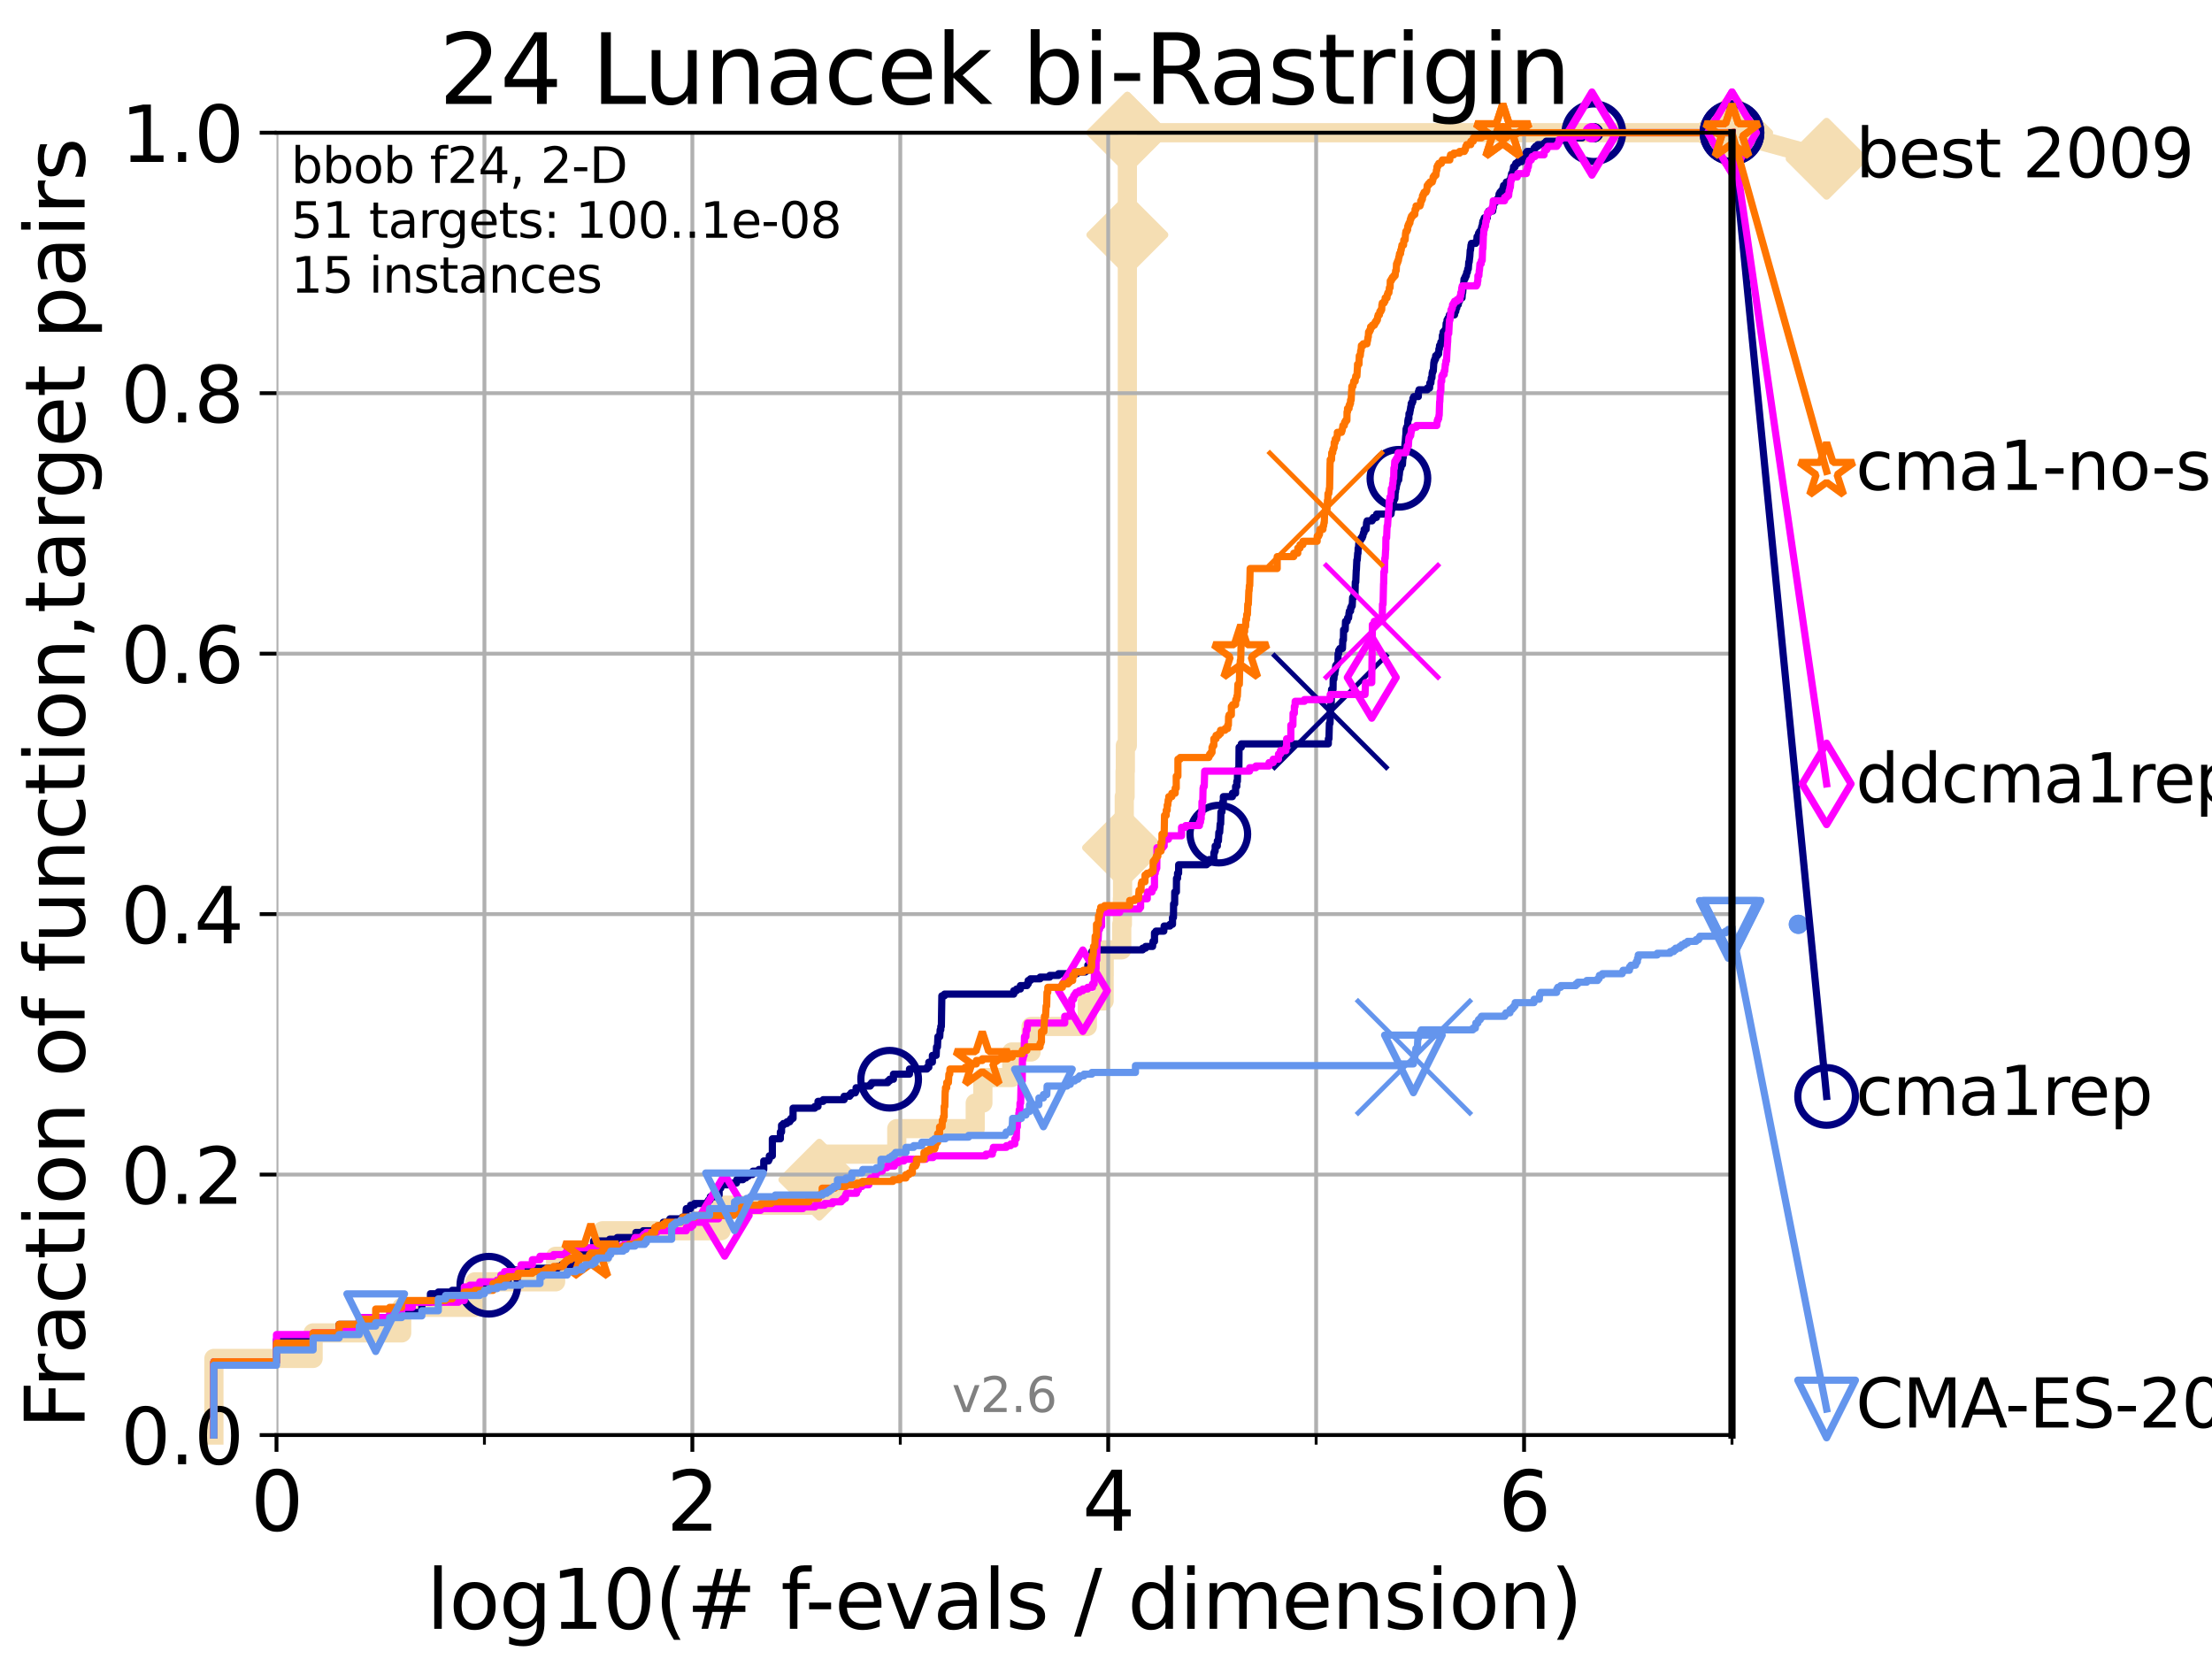<?xml version="1.0" encoding="utf-8" standalone="no"?>
<!DOCTYPE svg PUBLIC "-//W3C//DTD SVG 1.1//EN"
  "http://www.w3.org/Graphics/SVG/1.1/DTD/svg11.dtd">
<svg xmlns:xlink="http://www.w3.org/1999/xlink" width="460.8pt" height="345.6pt" viewBox="0 0 460.8 345.6" xmlns="http://www.w3.org/2000/svg" version="1.1">
 <defs>
  <style type="text/css">*{stroke-linejoin: round; stroke-linecap: butt}</style>
 </defs>
 <g id="figure_1">
  <g id="patch_1">
   <path d="M 0 345.6 
L 460.8 345.6 
L 460.8 0 
L 0 0 
z
" style="fill: #ffffff"/>
  </g>
  <g id="axes_1">
   <g id="patch_2">
    <path d="M 57.6 298.944 
L 360.806 298.944 
L 360.806 27.648 
L 57.6 27.648 
z
" style="fill: #ffffff"/>
   </g>
   <g id="line2d_1">
    <path d="M 44.561 298.944 
L 44.561 282.985 
L 65.227 282.985 
L 65.227 277.666 
L 83.678 277.666 
L 83.678 272.346 
L 98.933 272.346 
L 98.933 267.027 
L 115.747 267.027 
L 115.747 261.707 
L 125.527 261.707 
L 125.527 256.388 
L 150.221 256.388 
L 150.221 251.068 
L 170.681 251.068 
L 170.681 245.749 
L 171.603 245.749 
L 171.603 240.429 
L 186.817 240.429 
L 186.817 235.11 
L 203.161 235.11 
L 203.161 229.79 
L 204.752 229.79 
L 204.752 224.471 
L 210.765 224.471 
L 210.765 219.151 
L 214.798 219.151 
L 214.798 213.832 
L 226.51 213.832 
L 226.51 208.512 
L 230.006 208.512 
L 230.006 203.192 
L 230.025 203.192 
L 230.025 197.873 
L 233.678 197.873 
L 233.678 192.553 
L 233.813 192.553 
L 233.813 187.234 
L 233.853 187.234 
L 233.853 181.914 
L 233.95 181.914 
L 233.95 176.595 
L 234.032 176.595 
L 234.032 171.275 
L 234.203 171.275 
L 234.203 165.956 
L 234.379 165.956 
L 234.379 160.636 
L 234.433 160.636 
L 234.433 155.317 
L 234.845 155.317 
L 234.845 144.678 
L 234.846 144.678 
L 234.846 139.358 
L 234.847 139.358 
L 234.847 128.719 
L 234.847 128.719 
L 234.847 54.246 
L 234.848 54.246 
L 234.848 48.926 
L 234.849 48.926 
L 234.849 27.648 
L 360.806 27.648 
" style="fill: none; stroke: #f5deb3; stroke-width: 4; stroke-linecap: square"/>
   </g>
   <g id="line2d_2">
    <defs>
     <path id="m12a4930738" d="M -0 7.778 
L 7.778 0 
L 0 -7.778 
L -7.778 -0 
z
" style="stroke: #f5deb3; stroke-width: 1.5; stroke-linejoin: miter"/>
    </defs>
    <g>
     <use xlink:href="#m12a4930738" x="170.681" y="245.749" style="fill: #f5deb3; stroke: #f5deb3; stroke-width: 1.5; stroke-linejoin: miter"/>
     <use xlink:href="#m12a4930738" x="233.95" y="176.595" style="fill: #f5deb3; stroke: #f5deb3; stroke-width: 1.5; stroke-linejoin: miter"/>
     <use xlink:href="#m12a4930738" x="234.848" y="48.926" style="fill: #f5deb3; stroke: #f5deb3; stroke-width: 1.5; stroke-linejoin: miter"/>
     <use xlink:href="#m12a4930738" x="234.849" y="27.648" style="fill: #f5deb3; stroke: #f5deb3; stroke-width: 1.5; stroke-linejoin: miter"/>
     <use xlink:href="#m12a4930738" x="234.849" y="27.648" style="fill: #f5deb3; stroke: #f5deb3; stroke-width: 1.5; stroke-linejoin: miter"/>
     <use xlink:href="#m12a4930738" x="360.806" y="27.648" style="fill: #f5deb3; stroke: #f5deb3; stroke-width: 1.5; stroke-linejoin: miter"/>
    </g>
   </g>
   <g id="line2d_3">
    <path style="fill: none; stroke: #f5deb3; stroke-width: 4; stroke-linecap: square"/>
    <g/>
   </g>
   <g id="line2d_4">
    <path d="M 360.806 27.648 
L 380.515 33.074 
" style="fill: none; stroke: #f5deb3; stroke-width: 4; stroke-linecap: square"/>
    <g>
     <use xlink:href="#m12a4930738" x="360.806" y="27.648" style="fill: #f5deb3; stroke: #f5deb3; stroke-width: 1.5; stroke-linejoin: miter"/>
     <use xlink:href="#m12a4930738" x="380.515" y="33.074" style="fill: #f5deb3; stroke: #f5deb3; stroke-width: 1.5; stroke-linejoin: miter"/>
    </g>
   </g>
   <g id="matplotlib.axis_1">
    <g id="xtick_1">
     <g id="line2d_5">
      <path d="M 57.6 298.944 
L 57.6 27.648 
" clip-path="url(#p3516eb788a)" style="fill: none; stroke: #b0b0b0; stroke-width: 0.8; stroke-linecap: square"/>
     </g>
     <g id="line2d_6">
      <defs>
       <path id="m18dfe15cdf" d="M 0 0 
L 0 3.5 
" style="stroke: #000000; stroke-width: 0.8"/>
      </defs>
      <g>
       <use xlink:href="#m18dfe15cdf" x="57.6" y="298.944" style="stroke: #000000; stroke-width: 0.8"/>
      </g>
     </g>
     <g id="text_1">
      <!-- 0 -->
      <g transform="translate(52.192 318.861)scale(0.17 -0.17)">
       <defs>
        <path id="DejaVuSans-30" d="M 2034 4250 
Q 1547 4250 1301 3770 
Q 1056 3291 1056 2328 
Q 1056 1369 1301 889 
Q 1547 409 2034 409 
Q 2525 409 2770 889 
Q 3016 1369 3016 2328 
Q 3016 3291 2770 3770 
Q 2525 4250 2034 4250 
z
M 2034 4750 
Q 2819 4750 3233 4129 
Q 3647 3509 3647 2328 
Q 3647 1150 3233 529 
Q 2819 -91 2034 -91 
Q 1250 -91 836 529 
Q 422 1150 422 2328 
Q 422 3509 836 4129 
Q 1250 4750 2034 4750 
z
" transform="scale(0.016)"/>
       </defs>
       <use xlink:href="#DejaVuSans-30"/>
      </g>
     </g>
    </g>
    <g id="xtick_2">
     <g id="line2d_7">
      <path d="M 144.23 298.944 
L 144.23 27.648 
" clip-path="url(#p3516eb788a)" style="fill: none; stroke: #b0b0b0; stroke-width: 0.8; stroke-linecap: square"/>
     </g>
     <g id="line2d_8">
      <g>
       <use xlink:href="#m18dfe15cdf" x="144.23" y="298.944" style="stroke: #000000; stroke-width: 0.8"/>
      </g>
     </g>
     <g id="text_2">
      <!-- 2 -->
      <g transform="translate(138.822 318.861)scale(0.17 -0.17)">
       <defs>
        <path id="DejaVuSans-32" d="M 1228 531 
L 3431 531 
L 3431 0 
L 469 0 
L 469 531 
Q 828 903 1448 1529 
Q 2069 2156 2228 2338 
Q 2531 2678 2651 2914 
Q 2772 3150 2772 3378 
Q 2772 3750 2511 3984 
Q 2250 4219 1831 4219 
Q 1534 4219 1204 4116 
Q 875 4013 500 3803 
L 500 4441 
Q 881 4594 1212 4672 
Q 1544 4750 1819 4750 
Q 2544 4750 2975 4387 
Q 3406 4025 3406 3419 
Q 3406 3131 3298 2873 
Q 3191 2616 2906 2266 
Q 2828 2175 2409 1742 
Q 1991 1309 1228 531 
z
" transform="scale(0.016)"/>
       </defs>
       <use xlink:href="#DejaVuSans-32"/>
      </g>
     </g>
    </g>
    <g id="xtick_3">
     <g id="line2d_9">
      <path d="M 230.861 298.944 
L 230.861 27.648 
" clip-path="url(#p3516eb788a)" style="fill: none; stroke: #b0b0b0; stroke-width: 0.8; stroke-linecap: square"/>
     </g>
     <g id="line2d_10">
      <g>
       <use xlink:href="#m18dfe15cdf" x="230.861" y="298.944" style="stroke: #000000; stroke-width: 0.8"/>
      </g>
     </g>
     <g id="text_3">
      <!-- 4 -->
      <g transform="translate(225.453 318.861)scale(0.17 -0.17)">
       <defs>
        <path id="DejaVuSans-34" d="M 2419 4116 
L 825 1625 
L 2419 1625 
L 2419 4116 
z
M 2253 4666 
L 3047 4666 
L 3047 1625 
L 3713 1625 
L 3713 1100 
L 3047 1100 
L 3047 0 
L 2419 0 
L 2419 1100 
L 313 1100 
L 313 1709 
L 2253 4666 
z
" transform="scale(0.016)"/>
       </defs>
       <use xlink:href="#DejaVuSans-34"/>
      </g>
     </g>
    </g>
    <g id="xtick_4">
     <g id="line2d_11">
      <path d="M 317.491 298.944 
L 317.491 27.648 
" clip-path="url(#p3516eb788a)" style="fill: none; stroke: #b0b0b0; stroke-width: 0.8; stroke-linecap: square"/>
     </g>
     <g id="line2d_12">
      <g>
       <use xlink:href="#m18dfe15cdf" x="317.491" y="298.944" style="stroke: #000000; stroke-width: 0.8"/>
      </g>
     </g>
     <g id="text_4">
      <!-- 6 -->
      <g transform="translate(312.083 318.861)scale(0.17 -0.17)">
       <defs>
        <path id="DejaVuSans-36" d="M 2113 2584 
Q 1688 2584 1439 2293 
Q 1191 2003 1191 1497 
Q 1191 994 1439 701 
Q 1688 409 2113 409 
Q 2538 409 2786 701 
Q 3034 994 3034 1497 
Q 3034 2003 2786 2293 
Q 2538 2584 2113 2584 
z
M 3366 4563 
L 3366 3988 
Q 3128 4100 2886 4159 
Q 2644 4219 2406 4219 
Q 1781 4219 1451 3797 
Q 1122 3375 1075 2522 
Q 1259 2794 1537 2939 
Q 1816 3084 2150 3084 
Q 2853 3084 3261 2657 
Q 3669 2231 3669 1497 
Q 3669 778 3244 343 
Q 2819 -91 2113 -91 
Q 1303 -91 875 529 
Q 447 1150 447 2328 
Q 447 3434 972 4092 
Q 1497 4750 2381 4750 
Q 2619 4750 2861 4703 
Q 3103 4656 3366 4563 
z
" transform="scale(0.016)"/>
       </defs>
       <use xlink:href="#DejaVuSans-36"/>
      </g>
     </g>
    </g>
    <g id="xtick_5">
     <g id="line2d_13">
      <path d="M 100.915 298.944 
L 100.915 27.648 
" clip-path="url(#p3516eb788a)" style="fill: none; stroke: #b0b0b0; stroke-width: 0.8; stroke-linecap: square"/>
     </g>
     <g id="line2d_14">
      <defs>
       <path id="m4a6447405f" d="M 0 0 
L 0 2 
" style="stroke: #000000; stroke-width: 0.6"/>
      </defs>
      <g>
       <use xlink:href="#m4a6447405f" x="100.915" y="298.944" style="stroke: #000000; stroke-width: 0.6"/>
      </g>
     </g>
    </g>
    <g id="xtick_6">
     <g id="line2d_15">
      <path d="M 187.546 298.944 
L 187.546 27.648 
" clip-path="url(#p3516eb788a)" style="fill: none; stroke: #b0b0b0; stroke-width: 0.8; stroke-linecap: square"/>
     </g>
     <g id="line2d_16">
      <g>
       <use xlink:href="#m4a6447405f" x="187.546" y="298.944" style="stroke: #000000; stroke-width: 0.6"/>
      </g>
     </g>
    </g>
    <g id="xtick_7">
     <g id="line2d_17">
      <path d="M 274.176 298.944 
L 274.176 27.648 
" clip-path="url(#p3516eb788a)" style="fill: none; stroke: #b0b0b0; stroke-width: 0.8; stroke-linecap: square"/>
     </g>
     <g id="line2d_18">
      <g>
       <use xlink:href="#m4a6447405f" x="274.176" y="298.944" style="stroke: #000000; stroke-width: 0.6"/>
      </g>
     </g>
    </g>
    <g id="xtick_8">
     <g id="line2d_19">
      <path d="M 360.806 298.944 
L 360.806 27.648 
" clip-path="url(#p3516eb788a)" style="fill: none; stroke: #b0b0b0; stroke-width: 0.8; stroke-linecap: square"/>
     </g>
     <g id="line2d_20">
      <g>
       <use xlink:href="#m4a6447405f" x="360.806" y="298.944" style="stroke: #000000; stroke-width: 0.6"/>
      </g>
     </g>
    </g>
    <g id="text_5">
     <!-- log10(# f-evals / dimension) -->
     <g transform="translate(88.823 339.314)scale(0.17 -0.17)">
      <defs>
       <path id="DejaVuSans-6c" d="M 603 4863 
L 1178 4863 
L 1178 0 
L 603 0 
L 603 4863 
z
" transform="scale(0.016)"/>
       <path id="DejaVuSans-6f" d="M 1959 3097 
Q 1497 3097 1228 2736 
Q 959 2375 959 1747 
Q 959 1119 1226 758 
Q 1494 397 1959 397 
Q 2419 397 2687 759 
Q 2956 1122 2956 1747 
Q 2956 2369 2687 2733 
Q 2419 3097 1959 3097 
z
M 1959 3584 
Q 2709 3584 3137 3096 
Q 3566 2609 3566 1747 
Q 3566 888 3137 398 
Q 2709 -91 1959 -91 
Q 1206 -91 779 398 
Q 353 888 353 1747 
Q 353 2609 779 3096 
Q 1206 3584 1959 3584 
z
" transform="scale(0.016)"/>
       <path id="DejaVuSans-67" d="M 2906 1791 
Q 2906 2416 2648 2759 
Q 2391 3103 1925 3103 
Q 1463 3103 1205 2759 
Q 947 2416 947 1791 
Q 947 1169 1205 825 
Q 1463 481 1925 481 
Q 2391 481 2648 825 
Q 2906 1169 2906 1791 
z
M 3481 434 
Q 3481 -459 3084 -895 
Q 2688 -1331 1869 -1331 
Q 1566 -1331 1297 -1286 
Q 1028 -1241 775 -1147 
L 775 -588 
Q 1028 -725 1275 -790 
Q 1522 -856 1778 -856 
Q 2344 -856 2625 -561 
Q 2906 -266 2906 331 
L 2906 616 
Q 2728 306 2450 153 
Q 2172 0 1784 0 
Q 1141 0 747 490 
Q 353 981 353 1791 
Q 353 2603 747 3093 
Q 1141 3584 1784 3584 
Q 2172 3584 2450 3431 
Q 2728 3278 2906 2969 
L 2906 3500 
L 3481 3500 
L 3481 434 
z
" transform="scale(0.016)"/>
       <path id="DejaVuSans-31" d="M 794 531 
L 1825 531 
L 1825 4091 
L 703 3866 
L 703 4441 
L 1819 4666 
L 2450 4666 
L 2450 531 
L 3481 531 
L 3481 0 
L 794 0 
L 794 531 
z
" transform="scale(0.016)"/>
       <path id="DejaVuSans-28" d="M 1984 4856 
Q 1566 4138 1362 3434 
Q 1159 2731 1159 2009 
Q 1159 1288 1364 580 
Q 1569 -128 1984 -844 
L 1484 -844 
Q 1016 -109 783 600 
Q 550 1309 550 2009 
Q 550 2706 781 3412 
Q 1013 4119 1484 4856 
L 1984 4856 
z
" transform="scale(0.016)"/>
       <path id="DejaVuSans-23" d="M 3272 2816 
L 2363 2816 
L 2100 1772 
L 3016 1772 
L 3272 2816 
z
M 2803 4594 
L 2478 3297 
L 3391 3297 
L 3719 4594 
L 4219 4594 
L 3897 3297 
L 4872 3297 
L 4872 2816 
L 3775 2816 
L 3519 1772 
L 4513 1772 
L 4513 1294 
L 3397 1294 
L 3072 0 
L 2572 0 
L 2894 1294 
L 1978 1294 
L 1656 0 
L 1153 0 
L 1478 1294 
L 494 1294 
L 494 1772 
L 1594 1772 
L 1856 2816 
L 850 2816 
L 850 3297 
L 1978 3297 
L 2297 4594 
L 2803 4594 
z
" transform="scale(0.016)"/>
       <path id="DejaVuSans-20" transform="scale(0.016)"/>
       <path id="DejaVuSans-66" d="M 2375 4863 
L 2375 4384 
L 1825 4384 
Q 1516 4384 1395 4259 
Q 1275 4134 1275 3809 
L 1275 3500 
L 2222 3500 
L 2222 3053 
L 1275 3053 
L 1275 0 
L 697 0 
L 697 3053 
L 147 3053 
L 147 3500 
L 697 3500 
L 697 3744 
Q 697 4328 969 4595 
Q 1241 4863 1831 4863 
L 2375 4863 
z
" transform="scale(0.016)"/>
       <path id="DejaVuSans-2d" d="M 313 2009 
L 1997 2009 
L 1997 1497 
L 313 1497 
L 313 2009 
z
" transform="scale(0.016)"/>
       <path id="DejaVuSans-65" d="M 3597 1894 
L 3597 1613 
L 953 1613 
Q 991 1019 1311 708 
Q 1631 397 2203 397 
Q 2534 397 2845 478 
Q 3156 559 3463 722 
L 3463 178 
Q 3153 47 2828 -22 
Q 2503 -91 2169 -91 
Q 1331 -91 842 396 
Q 353 884 353 1716 
Q 353 2575 817 3079 
Q 1281 3584 2069 3584 
Q 2775 3584 3186 3129 
Q 3597 2675 3597 1894 
z
M 3022 2063 
Q 3016 2534 2758 2815 
Q 2500 3097 2075 3097 
Q 1594 3097 1305 2825 
Q 1016 2553 972 2059 
L 3022 2063 
z
" transform="scale(0.016)"/>
       <path id="DejaVuSans-76" d="M 191 3500 
L 800 3500 
L 1894 563 
L 2988 3500 
L 3597 3500 
L 2284 0 
L 1503 0 
L 191 3500 
z
" transform="scale(0.016)"/>
       <path id="DejaVuSans-61" d="M 2194 1759 
Q 1497 1759 1228 1600 
Q 959 1441 959 1056 
Q 959 750 1161 570 
Q 1363 391 1709 391 
Q 2188 391 2477 730 
Q 2766 1069 2766 1631 
L 2766 1759 
L 2194 1759 
z
M 3341 1997 
L 3341 0 
L 2766 0 
L 2766 531 
Q 2569 213 2275 61 
Q 1981 -91 1556 -91 
Q 1019 -91 701 211 
Q 384 513 384 1019 
Q 384 1609 779 1909 
Q 1175 2209 1959 2209 
L 2766 2209 
L 2766 2266 
Q 2766 2663 2505 2880 
Q 2244 3097 1772 3097 
Q 1472 3097 1187 3025 
Q 903 2953 641 2809 
L 641 3341 
Q 956 3463 1253 3523 
Q 1550 3584 1831 3584 
Q 2591 3584 2966 3190 
Q 3341 2797 3341 1997 
z
" transform="scale(0.016)"/>
       <path id="DejaVuSans-73" d="M 2834 3397 
L 2834 2853 
Q 2591 2978 2328 3040 
Q 2066 3103 1784 3103 
Q 1356 3103 1142 2972 
Q 928 2841 928 2578 
Q 928 2378 1081 2264 
Q 1234 2150 1697 2047 
L 1894 2003 
Q 2506 1872 2764 1633 
Q 3022 1394 3022 966 
Q 3022 478 2636 193 
Q 2250 -91 1575 -91 
Q 1294 -91 989 -36 
Q 684 19 347 128 
L 347 722 
Q 666 556 975 473 
Q 1284 391 1588 391 
Q 1994 391 2212 530 
Q 2431 669 2431 922 
Q 2431 1156 2273 1281 
Q 2116 1406 1581 1522 
L 1381 1569 
Q 847 1681 609 1914 
Q 372 2147 372 2553 
Q 372 3047 722 3315 
Q 1072 3584 1716 3584 
Q 2034 3584 2315 3537 
Q 2597 3491 2834 3397 
z
" transform="scale(0.016)"/>
       <path id="DejaVuSans-2f" d="M 1625 4666 
L 2156 4666 
L 531 -594 
L 0 -594 
L 1625 4666 
z
" transform="scale(0.016)"/>
       <path id="DejaVuSans-64" d="M 2906 2969 
L 2906 4863 
L 3481 4863 
L 3481 0 
L 2906 0 
L 2906 525 
Q 2725 213 2448 61 
Q 2172 -91 1784 -91 
Q 1150 -91 751 415 
Q 353 922 353 1747 
Q 353 2572 751 3078 
Q 1150 3584 1784 3584 
Q 2172 3584 2448 3432 
Q 2725 3281 2906 2969 
z
M 947 1747 
Q 947 1113 1208 752 
Q 1469 391 1925 391 
Q 2381 391 2643 752 
Q 2906 1113 2906 1747 
Q 2906 2381 2643 2742 
Q 2381 3103 1925 3103 
Q 1469 3103 1208 2742 
Q 947 2381 947 1747 
z
" transform="scale(0.016)"/>
       <path id="DejaVuSans-69" d="M 603 3500 
L 1178 3500 
L 1178 0 
L 603 0 
L 603 3500 
z
M 603 4863 
L 1178 4863 
L 1178 4134 
L 603 4134 
L 603 4863 
z
" transform="scale(0.016)"/>
       <path id="DejaVuSans-6d" d="M 3328 2828 
Q 3544 3216 3844 3400 
Q 4144 3584 4550 3584 
Q 5097 3584 5394 3201 
Q 5691 2819 5691 2113 
L 5691 0 
L 5113 0 
L 5113 2094 
Q 5113 2597 4934 2840 
Q 4756 3084 4391 3084 
Q 3944 3084 3684 2787 
Q 3425 2491 3425 1978 
L 3425 0 
L 2847 0 
L 2847 2094 
Q 2847 2600 2669 2842 
Q 2491 3084 2119 3084 
Q 1678 3084 1418 2786 
Q 1159 2488 1159 1978 
L 1159 0 
L 581 0 
L 581 3500 
L 1159 3500 
L 1159 2956 
Q 1356 3278 1631 3431 
Q 1906 3584 2284 3584 
Q 2666 3584 2933 3390 
Q 3200 3197 3328 2828 
z
" transform="scale(0.016)"/>
       <path id="DejaVuSans-6e" d="M 3513 2113 
L 3513 0 
L 2938 0 
L 2938 2094 
Q 2938 2591 2744 2837 
Q 2550 3084 2163 3084 
Q 1697 3084 1428 2787 
Q 1159 2491 1159 1978 
L 1159 0 
L 581 0 
L 581 3500 
L 1159 3500 
L 1159 2956 
Q 1366 3272 1645 3428 
Q 1925 3584 2291 3584 
Q 2894 3584 3203 3211 
Q 3513 2838 3513 2113 
z
" transform="scale(0.016)"/>
       <path id="DejaVuSans-29" d="M 513 4856 
L 1013 4856 
Q 1481 4119 1714 3412 
Q 1947 2706 1947 2009 
Q 1947 1309 1714 600 
Q 1481 -109 1013 -844 
L 513 -844 
Q 928 -128 1133 580 
Q 1338 1288 1338 2009 
Q 1338 2731 1133 3434 
Q 928 4138 513 4856 
z
" transform="scale(0.016)"/>
      </defs>
      <use xlink:href="#DejaVuSans-6c"/>
      <use xlink:href="#DejaVuSans-6f" x="27.783"/>
      <use xlink:href="#DejaVuSans-67" x="88.965"/>
      <use xlink:href="#DejaVuSans-31" x="152.441"/>
      <use xlink:href="#DejaVuSans-30" x="216.064"/>
      <use xlink:href="#DejaVuSans-28" x="279.688"/>
      <use xlink:href="#DejaVuSans-23" x="318.701"/>
      <use xlink:href="#DejaVuSans-20" x="402.49"/>
      <use xlink:href="#DejaVuSans-66" x="434.277"/>
      <use xlink:href="#DejaVuSans-2d" x="463.982"/>
      <use xlink:href="#DejaVuSans-65" x="500.066"/>
      <use xlink:href="#DejaVuSans-76" x="561.59"/>
      <use xlink:href="#DejaVuSans-61" x="620.77"/>
      <use xlink:href="#DejaVuSans-6c" x="682.049"/>
      <use xlink:href="#DejaVuSans-73" x="709.832"/>
      <use xlink:href="#DejaVuSans-20" x="761.932"/>
      <use xlink:href="#DejaVuSans-2f" x="793.719"/>
      <use xlink:href="#DejaVuSans-20" x="827.41"/>
      <use xlink:href="#DejaVuSans-64" x="859.197"/>
      <use xlink:href="#DejaVuSans-69" x="922.674"/>
      <use xlink:href="#DejaVuSans-6d" x="950.457"/>
      <use xlink:href="#DejaVuSans-65" x="1047.869"/>
      <use xlink:href="#DejaVuSans-6e" x="1109.393"/>
      <use xlink:href="#DejaVuSans-73" x="1172.771"/>
      <use xlink:href="#DejaVuSans-69" x="1224.871"/>
      <use xlink:href="#DejaVuSans-6f" x="1252.654"/>
      <use xlink:href="#DejaVuSans-6e" x="1313.836"/>
      <use xlink:href="#DejaVuSans-29" x="1377.215"/>
     </g>
    </g>
   </g>
   <g id="matplotlib.axis_2">
    <g id="ytick_1">
     <g id="line2d_21">
      <path d="M 57.6 298.944 
L 360.806 298.944 
" clip-path="url(#p3516eb788a)" style="fill: none; stroke: #b0b0b0; stroke-width: 0.8; stroke-linecap: square"/>
     </g>
     <g id="line2d_22">
      <defs>
       <path id="me45214c150" d="M 0 0 
L -3.5 0 
" style="stroke: #000000; stroke-width: 0.8"/>
      </defs>
      <g>
       <use xlink:href="#me45214c150" x="57.6" y="298.944" style="stroke: #000000; stroke-width: 0.8"/>
      </g>
     </g>
     <g id="text_6">
      <!-- 0.0 -->
      <g transform="translate(25.155 305.023)scale(0.16 -0.16)">
       <defs>
        <path id="DejaVuSans-2e" d="M 684 794 
L 1344 794 
L 1344 0 
L 684 0 
L 684 794 
z
" transform="scale(0.016)"/>
       </defs>
       <use xlink:href="#DejaVuSans-30"/>
       <use xlink:href="#DejaVuSans-2e" x="63.623"/>
       <use xlink:href="#DejaVuSans-30" x="95.41"/>
      </g>
     </g>
    </g>
    <g id="ytick_2">
     <g id="line2d_23">
      <path d="M 57.6 244.685 
L 360.806 244.685 
" clip-path="url(#p3516eb788a)" style="fill: none; stroke: #b0b0b0; stroke-width: 0.8; stroke-linecap: square"/>
     </g>
     <g id="line2d_24">
      <g>
       <use xlink:href="#me45214c150" x="57.6" y="244.685" style="stroke: #000000; stroke-width: 0.8"/>
      </g>
     </g>
     <g id="text_7">
      <!-- 0.2 -->
      <g transform="translate(25.155 250.764)scale(0.16 -0.16)">
       <use xlink:href="#DejaVuSans-30"/>
       <use xlink:href="#DejaVuSans-2e" x="63.623"/>
       <use xlink:href="#DejaVuSans-32" x="95.41"/>
      </g>
     </g>
    </g>
    <g id="ytick_3">
     <g id="line2d_25">
      <path d="M 57.6 190.426 
L 360.806 190.426 
" clip-path="url(#p3516eb788a)" style="fill: none; stroke: #b0b0b0; stroke-width: 0.8; stroke-linecap: square"/>
     </g>
     <g id="line2d_26">
      <g>
       <use xlink:href="#me45214c150" x="57.6" y="190.426" style="stroke: #000000; stroke-width: 0.8"/>
      </g>
     </g>
     <g id="text_8">
      <!-- 0.4 -->
      <g transform="translate(25.155 196.504)scale(0.16 -0.16)">
       <use xlink:href="#DejaVuSans-30"/>
       <use xlink:href="#DejaVuSans-2e" x="63.623"/>
       <use xlink:href="#DejaVuSans-34" x="95.41"/>
      </g>
     </g>
    </g>
    <g id="ytick_4">
     <g id="line2d_27">
      <path d="M 57.6 136.166 
L 360.806 136.166 
" clip-path="url(#p3516eb788a)" style="fill: none; stroke: #b0b0b0; stroke-width: 0.8; stroke-linecap: square"/>
     </g>
     <g id="line2d_28">
      <g>
       <use xlink:href="#me45214c150" x="57.6" y="136.166" style="stroke: #000000; stroke-width: 0.8"/>
      </g>
     </g>
     <g id="text_9">
      <!-- 0.6 -->
      <g transform="translate(25.155 142.245)scale(0.16 -0.16)">
       <use xlink:href="#DejaVuSans-30"/>
       <use xlink:href="#DejaVuSans-2e" x="63.623"/>
       <use xlink:href="#DejaVuSans-36" x="95.41"/>
      </g>
     </g>
    </g>
    <g id="ytick_5">
     <g id="line2d_29">
      <path d="M 57.6 81.907 
L 360.806 81.907 
" clip-path="url(#p3516eb788a)" style="fill: none; stroke: #b0b0b0; stroke-width: 0.8; stroke-linecap: square"/>
     </g>
     <g id="line2d_30">
      <g>
       <use xlink:href="#me45214c150" x="57.6" y="81.907" style="stroke: #000000; stroke-width: 0.8"/>
      </g>
     </g>
     <g id="text_10">
      <!-- 0.8 -->
      <g transform="translate(25.155 87.986)scale(0.16 -0.16)">
       <defs>
        <path id="DejaVuSans-38" d="M 2034 2216 
Q 1584 2216 1326 1975 
Q 1069 1734 1069 1313 
Q 1069 891 1326 650 
Q 1584 409 2034 409 
Q 2484 409 2743 651 
Q 3003 894 3003 1313 
Q 3003 1734 2745 1975 
Q 2488 2216 2034 2216 
z
M 1403 2484 
Q 997 2584 770 2862 
Q 544 3141 544 3541 
Q 544 4100 942 4425 
Q 1341 4750 2034 4750 
Q 2731 4750 3128 4425 
Q 3525 4100 3525 3541 
Q 3525 3141 3298 2862 
Q 3072 2584 2669 2484 
Q 3125 2378 3379 2068 
Q 3634 1759 3634 1313 
Q 3634 634 3220 271 
Q 2806 -91 2034 -91 
Q 1263 -91 848 271 
Q 434 634 434 1313 
Q 434 1759 690 2068 
Q 947 2378 1403 2484 
z
M 1172 3481 
Q 1172 3119 1398 2916 
Q 1625 2713 2034 2713 
Q 2441 2713 2670 2916 
Q 2900 3119 2900 3481 
Q 2900 3844 2670 4047 
Q 2441 4250 2034 4250 
Q 1625 4250 1398 4047 
Q 1172 3844 1172 3481 
z
" transform="scale(0.016)"/>
       </defs>
       <use xlink:href="#DejaVuSans-30"/>
       <use xlink:href="#DejaVuSans-2e" x="63.623"/>
       <use xlink:href="#DejaVuSans-38" x="95.41"/>
      </g>
     </g>
    </g>
    <g id="ytick_6">
     <g id="line2d_31">
      <path d="M 57.6 27.648 
L 360.806 27.648 
" clip-path="url(#p3516eb788a)" style="fill: none; stroke: #b0b0b0; stroke-width: 0.8; stroke-linecap: square"/>
     </g>
     <g id="line2d_32">
      <g>
       <use xlink:href="#me45214c150" x="57.6" y="27.648" style="stroke: #000000; stroke-width: 0.8"/>
      </g>
     </g>
     <g id="text_11">
      <!-- 1.0 -->
      <g transform="translate(25.155 33.727)scale(0.16 -0.16)">
       <use xlink:href="#DejaVuSans-31"/>
       <use xlink:href="#DejaVuSans-2e" x="63.623"/>
       <use xlink:href="#DejaVuSans-30" x="95.41"/>
      </g>
     </g>
    </g>
    <g id="text_12">
     <!-- Fraction of function,target pairs -->
     <g transform="translate(17.62 297.681)rotate(-90)scale(0.17 -0.17)">
      <defs>
       <path id="DejaVuSans-46" d="M 628 4666 
L 3309 4666 
L 3309 4134 
L 1259 4134 
L 1259 2759 
L 3109 2759 
L 3109 2228 
L 1259 2228 
L 1259 0 
L 628 0 
L 628 4666 
z
" transform="scale(0.016)"/>
       <path id="DejaVuSans-72" d="M 2631 2963 
Q 2534 3019 2420 3045 
Q 2306 3072 2169 3072 
Q 1681 3072 1420 2755 
Q 1159 2438 1159 1844 
L 1159 0 
L 581 0 
L 581 3500 
L 1159 3500 
L 1159 2956 
Q 1341 3275 1631 3429 
Q 1922 3584 2338 3584 
Q 2397 3584 2469 3576 
Q 2541 3569 2628 3553 
L 2631 2963 
z
" transform="scale(0.016)"/>
       <path id="DejaVuSans-63" d="M 3122 3366 
L 3122 2828 
Q 2878 2963 2633 3030 
Q 2388 3097 2138 3097 
Q 1578 3097 1268 2742 
Q 959 2388 959 1747 
Q 959 1106 1268 751 
Q 1578 397 2138 397 
Q 2388 397 2633 464 
Q 2878 531 3122 666 
L 3122 134 
Q 2881 22 2623 -34 
Q 2366 -91 2075 -91 
Q 1284 -91 818 406 
Q 353 903 353 1747 
Q 353 2603 823 3093 
Q 1294 3584 2113 3584 
Q 2378 3584 2631 3529 
Q 2884 3475 3122 3366 
z
" transform="scale(0.016)"/>
       <path id="DejaVuSans-74" d="M 1172 4494 
L 1172 3500 
L 2356 3500 
L 2356 3053 
L 1172 3053 
L 1172 1153 
Q 1172 725 1289 603 
Q 1406 481 1766 481 
L 2356 481 
L 2356 0 
L 1766 0 
Q 1100 0 847 248 
Q 594 497 594 1153 
L 594 3053 
L 172 3053 
L 172 3500 
L 594 3500 
L 594 4494 
L 1172 4494 
z
" transform="scale(0.016)"/>
       <path id="DejaVuSans-75" d="M 544 1381 
L 544 3500 
L 1119 3500 
L 1119 1403 
Q 1119 906 1312 657 
Q 1506 409 1894 409 
Q 2359 409 2629 706 
Q 2900 1003 2900 1516 
L 2900 3500 
L 3475 3500 
L 3475 0 
L 2900 0 
L 2900 538 
Q 2691 219 2414 64 
Q 2138 -91 1772 -91 
Q 1169 -91 856 284 
Q 544 659 544 1381 
z
M 1991 3584 
L 1991 3584 
z
" transform="scale(0.016)"/>
       <path id="DejaVuSans-2c" d="M 750 794 
L 1409 794 
L 1409 256 
L 897 -744 
L 494 -744 
L 750 256 
L 750 794 
z
" transform="scale(0.016)"/>
       <path id="DejaVuSans-70" d="M 1159 525 
L 1159 -1331 
L 581 -1331 
L 581 3500 
L 1159 3500 
L 1159 2969 
Q 1341 3281 1617 3432 
Q 1894 3584 2278 3584 
Q 2916 3584 3314 3078 
Q 3713 2572 3713 1747 
Q 3713 922 3314 415 
Q 2916 -91 2278 -91 
Q 1894 -91 1617 61 
Q 1341 213 1159 525 
z
M 3116 1747 
Q 3116 2381 2855 2742 
Q 2594 3103 2138 3103 
Q 1681 3103 1420 2742 
Q 1159 2381 1159 1747 
Q 1159 1113 1420 752 
Q 1681 391 2138 391 
Q 2594 391 2855 752 
Q 3116 1113 3116 1747 
z
" transform="scale(0.016)"/>
      </defs>
      <use xlink:href="#DejaVuSans-46"/>
      <use xlink:href="#DejaVuSans-72" x="50.27"/>
      <use xlink:href="#DejaVuSans-61" x="91.383"/>
      <use xlink:href="#DejaVuSans-63" x="152.662"/>
      <use xlink:href="#DejaVuSans-74" x="207.643"/>
      <use xlink:href="#DejaVuSans-69" x="246.852"/>
      <use xlink:href="#DejaVuSans-6f" x="274.635"/>
      <use xlink:href="#DejaVuSans-6e" x="335.816"/>
      <use xlink:href="#DejaVuSans-20" x="399.195"/>
      <use xlink:href="#DejaVuSans-6f" x="430.982"/>
      <use xlink:href="#DejaVuSans-66" x="492.164"/>
      <use xlink:href="#DejaVuSans-20" x="527.369"/>
      <use xlink:href="#DejaVuSans-66" x="559.156"/>
      <use xlink:href="#DejaVuSans-75" x="594.361"/>
      <use xlink:href="#DejaVuSans-6e" x="657.74"/>
      <use xlink:href="#DejaVuSans-63" x="721.119"/>
      <use xlink:href="#DejaVuSans-74" x="776.1"/>
      <use xlink:href="#DejaVuSans-69" x="815.309"/>
      <use xlink:href="#DejaVuSans-6f" x="843.092"/>
      <use xlink:href="#DejaVuSans-6e" x="904.273"/>
      <use xlink:href="#DejaVuSans-2c" x="967.652"/>
      <use xlink:href="#DejaVuSans-74" x="999.439"/>
      <use xlink:href="#DejaVuSans-61" x="1038.648"/>
      <use xlink:href="#DejaVuSans-72" x="1099.928"/>
      <use xlink:href="#DejaVuSans-67" x="1139.291"/>
      <use xlink:href="#DejaVuSans-65" x="1202.768"/>
      <use xlink:href="#DejaVuSans-74" x="1264.291"/>
      <use xlink:href="#DejaVuSans-20" x="1303.5"/>
      <use xlink:href="#DejaVuSans-70" x="1335.287"/>
      <use xlink:href="#DejaVuSans-61" x="1398.764"/>
      <use xlink:href="#DejaVuSans-69" x="1460.043"/>
      <use xlink:href="#DejaVuSans-72" x="1487.826"/>
      <use xlink:href="#DejaVuSans-73" x="1528.939"/>
     </g>
    </g>
   </g>
   <g id="line2d_33">
    <defs>
     <path id="m8cd8e4f249" d="M 0 1.5 
C 0.398 1.5 0.779 1.342 1.061 1.061 
C 1.342 0.779 1.5 0.398 1.5 0 
C 1.5 -0.398 1.342 -0.779 1.061 -1.061 
C 0.779 -1.342 0.398 -1.5 0 -1.5 
C -0.398 -1.5 -0.779 -1.342 -1.061 -1.061 
C -1.342 -0.779 -1.5 -0.398 -1.5 0 
C -1.5 0.398 -1.342 0.779 -1.061 1.061 
C -0.779 1.342 -0.398 1.5 0 1.5 
z
" style="stroke: #f5deb3"/>
    </defs>
    <g>
     <use xlink:href="#m8cd8e4f249" x="234.849" y="27.648" style="fill: #f5deb3; stroke: #f5deb3"/>
     <use xlink:href="#m8cd8e4f249" x="234.849" y="27.648" style="fill: #f5deb3; stroke: #f5deb3"/>
    </g>
   </g>
   <g id="line2d_34">
    <defs>
     <path id="m4e02c961ca" d="M 0 1.5 
C 0.398 1.5 0.779 1.342 1.061 1.061 
C 1.342 0.779 1.5 0.398 1.5 0 
C 1.5 -0.398 1.342 -0.779 1.061 -1.061 
C 0.779 -1.342 0.398 -1.5 0 -1.5 
C -0.398 -1.5 -0.779 -1.342 -1.061 -1.061 
C -1.342 -0.779 -1.5 -0.398 -1.5 0 
C -1.5 0.398 -1.342 0.779 -1.061 1.061 
C -0.779 1.342 -0.398 1.5 0 1.5 
z
" style="stroke: #000080"/>
    </defs>
    <g>
     <use xlink:href="#m4e02c961ca" x="332.02" y="27.648" style="fill: #000080; stroke: #000080"/>
     <use xlink:href="#m4e02c961ca" x="332.02" y="27.648" style="fill: #000080; stroke: #000080"/>
    </g>
   </g>
   <g id="line2d_35">
    <path d="M 44.561 298.944 
L 44.561 283.695 
L 57.6 283.695 
L 57.6 279.084 
L 65.227 279.084 
L 65.227 278.021 
L 70.639 278.021 
L 70.639 275.893 
L 74.837 275.893 
L 74.837 274.474 
L 81.166 274.474 
L 81.166 274.12 
L 83.678 274.12 
L 83.678 273.41 
L 87.876 273.41 
L 87.876 271.282 
L 89.669 271.282 
L 89.669 269.509 
L 91.306 269.509 
L 91.306 269.155 
L 94.206 269.155 
L 94.206 268.8 
L 97.858 268.8 
L 97.858 268.445 
L 100.915 268.445 
L 100.915 268.091 
L 101.833 268.091 
L 101.833 267.736 
L 103.544 267.736 
L 103.544 267.381 
L 105.851 267.381 
L 105.851 265.963 
L 106.561 265.963 
L 106.561 265.254 
L 107.245 265.254 
L 107.245 264.544 
L 108.543 264.544 
L 108.543 264.19 
L 116.17 264.19 
L 116.17 263.835 
L 116.988 263.835 
L 116.988 263.48 
L 119.6 263.48 
L 119.6 262.771 
L 120.284 262.771 
L 120.284 262.062 
L 120.944 262.062 
L 120.944 260.643 
L 123.088 260.643 
L 123.088 260.289 
L 123.658 260.289 
L 123.658 258.516 
L 126.994 258.516 
L 126.994 258.161 
L 128.571 258.161 
L 128.571 257.806 
L 132.464 257.806 
L 132.464 256.742 
L 133.983 256.742 
L 133.983 256.388 
L 136.271 256.388 
L 136.271 256.033 
L 137.25 256.033 
L 137.25 255.678 
L 137.386 255.678 
L 137.386 255.324 
L 138.181 255.324 
L 138.181 254.615 
L 139.314 254.615 
L 139.314 254.26 
L 139.556 254.26 
L 139.556 253.905 
L 142.144 253.905 
L 142.144 253.551 
L 142.865 253.551 
L 142.966 251.778 
L 143.85 251.778 
L 143.85 251.068 
L 144.695 251.068 
L 144.695 250.714 
L 147.344 250.714 
L 147.344 250.359 
L 147.582 250.359 
L 147.582 250.004 
L 147.894 250.004 
L 147.971 249.295 
L 149.31 249.295 
L 149.31 248.94 
L 149.806 248.94 
L 149.806 247.522 
L 150.152 247.522 
L 150.152 246.813 
L 152.107 246.813 
L 152.107 246.458 
L 153.421 246.458 
L 153.479 245.749 
L 154.758 245.749 
L 154.758 245.394 
L 155.392 245.394 
L 155.392 245.039 
L 155.904 245.039 
L 155.904 244.685 
L 156.745 244.685 
L 156.841 243.976 
L 158.098 243.976 
L 158.098 243.621 
L 159.105 243.621 
L 159.105 241.848 
L 160.102 241.848 
L 160.102 241.493 
L 160.263 241.493 
L 160.263 240.784 
L 160.894 240.784 
L 160.894 237.237 
L 162.563 237.237 
L 162.563 235.819 
L 162.81 235.819 
L 162.81 234.4 
L 163.192 234.4 
L 163.192 234.046 
L 163.932 234.046 
L 163.932 233.691 
L 164.517 233.691 
L 164.517 233.336 
L 164.771 233.336 
L 164.771 232.982 
L 165.208 232.982 
L 165.208 230.854 
L 169.736 230.854 
L 169.736 230.499 
L 170.403 230.499 
L 170.403 229.435 
L 171.493 229.435 
L 171.493 229.081 
L 175.849 229.081 
L 175.849 228.372 
L 177.004 228.372 
L 177.004 228.017 
L 177.315 228.017 
L 177.315 227.662 
L 178.17 227.662 
L 178.17 227.308 
L 178.339 227.308 
L 178.339 226.598 
L 179.543 226.598 
L 179.543 226.244 
L 181.274 226.244 
L 181.274 225.889 
L 181.574 225.889 
L 181.574 225.534 
L 184.947 225.534 
L 184.947 225.18 
L 185.332 225.18 
L 185.332 224.825 
L 186.12 224.825 
L 186.12 223.761 
L 189.458 223.761 
L 189.458 222.697 
L 193.1 222.697 
L 193.1 222.343 
L 193.488 222.343 
L 193.488 221.279 
L 194.235 221.279 
L 194.235 219.86 
L 195.022 219.86 
L 195.098 218.087 
L 195.292 218.087 
L 195.385 215.959 
L 195.766 215.959 
L 195.85 214.541 
L 195.983 214.541 
L 195.983 213.832 
L 196.103 213.832 
L 196.204 207.448 
L 196.754 207.448 
L 196.754 207.093 
L 211.182 207.093 
L 211.182 206.384 
L 211.767 206.384 
L 211.767 206.03 
L 212.567 206.03 
L 212.567 205.32 
L 213.934 205.32 
L 213.934 204.966 
L 214.189 204.966 
L 214.189 204.256 
L 214.662 204.256 
L 214.662 203.902 
L 216.68 203.902 
L 216.68 203.547 
L 218.68 203.547 
L 218.68 203.192 
L 220.513 203.192 
L 220.513 202.838 
L 224.365 202.838 
L 224.365 202.483 
L 226.123 202.483 
L 226.123 202.129 
L 226.618 202.129 
L 226.618 201.065 
L 226.936 201.065 
L 226.985 200.001 
L 227.055 200.001 
L 227.055 199.646 
L 227.446 199.646 
L 227.446 198.228 
L 227.983 198.228 
L 227.983 197.873 
L 238.034 197.873 
L 238.034 197.518 
L 238.65 197.518 
L 238.65 197.164 
L 240.105 197.164 
L 240.196 196.1 
L 240.503 196.1 
L 240.503 194.327 
L 240.8 194.327 
L 240.8 193.972 
L 242.44 193.972 
L 242.511 192.908 
L 243.721 192.908 
L 243.721 192.553 
L 244.254 192.553 
L 244.254 191.135 
L 244.449 191.135 
L 244.48 188.298 
L 244.701 188.298 
L 244.72 185.815 
L 245.063 185.815 
L 245.085 182.978 
L 245.302 182.978 
L 245.302 181.914 
L 245.522 181.914 
L 245.538 180.141 
L 251.356 180.141 
L 251.356 179.787 
L 251.848 179.787 
L 251.848 179.077 
L 252.869 179.077 
L 252.869 177.659 
L 253 177.659 
L 253 177.304 
L 253.142 177.304 
L 253.142 176.24 
L 253.593 176.24 
L 253.593 175.176 
L 253.817 175.176 
L 253.905 173.403 
L 254.078 173.403 
L 254.182 171.63 
L 254.288 171.63 
L 254.345 169.147 
L 254.55 169.147 
L 254.653 167.729 
L 254.721 167.729 
L 254.721 167.02 
L 254.848 167.02 
L 254.848 165.956 
L 256.73 165.956 
L 256.73 165.246 
L 257.395 165.246 
L 257.395 163.828 
L 257.646 163.828 
L 257.646 162.764 
L 257.77 162.764 
L 257.816 160.282 
L 258.079 160.282 
L 258.12 155.671 
L 258.586 155.671 
L 258.586 154.962 
L 276.715 154.962 
L 276.725 153.898 
L 276.848 153.898 
L 276.933 150.706 
L 277.068 150.706 
L 277.176 147.515 
L 277.186 147.515 
L 277.186 146.805 
L 277.31 146.805 
L 277.39 143.614 
L 277.695 143.614 
L 277.725 141.486 
L 277.873 141.486 
L 277.96 140.422 
L 278.063 140.422 
L 278.102 139.713 
L 278.18 139.713 
L 278.252 138.649 
L 278.508 138.649 
L 278.508 138.294 
L 278.708 138.294 
L 278.746 136.166 
L 278.869 136.166 
L 278.889 135.457 
L 279.11 135.457 
L 279.11 135.102 
L 279.661 135.102 
L 279.727 133.329 
L 279.855 133.329 
L 279.892 131.202 
L 280.227 131.202 
L 280.297 129.428 
L 280.632 129.428 
L 280.726 128.719 
L 280.936 128.719 
L 281.028 127.655 
L 281.095 127.655 
L 281.095 127.301 
L 281.35 127.301 
L 281.354 126.591 
L 281.516 126.591 
L 281.516 126.237 
L 281.688 126.237 
L 281.776 124.463 
L 281.989 124.463 
L 282.087 123.754 
L 282.272 123.754 
L 282.336 121.272 
L 282.431 121.272 
L 282.53 118.789 
L 282.555 118.789 
L 282.655 116.661 
L 282.736 116.661 
L 282.833 115.243 
L 282.895 115.243 
L 282.927 114.179 
L 283.007 114.179 
L 283.066 113.115 
L 283.238 113.115 
L 283.282 112.406 
L 283.546 112.406 
L 283.546 112.051 
L 283.779 112.051 
L 283.779 111.697 
L 283.911 111.697 
L 284.022 110.987 
L 284.155 110.987 
L 284.185 110.278 
L 284.587 110.278 
L 284.687 108.859 
L 284.793 108.859 
L 284.793 108.505 
L 285.826 108.505 
L 285.826 108.15 
L 286.09 108.15 
L 286.09 107.796 
L 286.746 107.796 
L 286.783 107.086 
L 289.781 107.086 
L 289.885 106.022 
L 290.053 106.022 
L 290.142 104.604 
L 290.305 104.604 
L 290.305 104.249 
L 290.429 104.249 
L 290.429 103.895 
L 290.588 103.895 
L 290.649 102.476 
L 290.712 102.476 
L 290.737 101.767 
L 290.838 101.767 
L 290.935 101.058 
L 290.963 101.058 
L 290.963 100.703 
L 291.085 100.703 
L 291.144 99.994 
L 291.37 99.994 
L 291.475 98.93 
L 291.503 98.93 
L 291.604 97.866 
L 291.674 97.866 
L 291.674 97.511 
L 291.829 97.511 
L 291.849 96.802 
L 292.152 96.802 
L 292.244 95.383 
L 292.31 95.383 
L 292.377 93.965 
L 292.49 93.965 
L 292.49 93.61 
L 292.602 93.61 
L 292.703 92.192 
L 292.725 92.192 
L 292.834 90.773 
L 292.857 90.773 
L 292.917 89.355 
L 293.015 89.355 
L 293.015 89 
L 293.202 89 
L 293.293 87.581 
L 293.356 87.581 
L 293.356 87.227 
L 293.489 87.227 
L 293.517 86.163 
L 293.66 86.163 
L 293.765 85.454 
L 293.792 85.454 
L 293.884 84.744 
L 293.957 84.744 
L 293.982 84.035 
L 294.173 84.035 
L 294.173 83.68 
L 294.321 83.68 
L 294.333 82.971 
L 294.513 82.971 
L 294.513 82.616 
L 295.464 82.616 
L 295.493 81.553 
L 295.611 81.553 
L 295.611 81.198 
L 297.327 81.198 
L 297.327 80.843 
L 297.806 80.843 
L 297.865 79.779 
L 298.079 79.779 
L 298.163 78.715 
L 298.295 78.715 
L 298.351 77.652 
L 298.444 77.652 
L 298.444 77.297 
L 298.579 77.297 
L 298.69 75.524 
L 298.754 75.524 
L 298.754 75.169 
L 298.882 75.169 
L 298.882 74.814 
L 299.056 74.814 
L 299.072 74.105 
L 299.44 74.105 
L 299.44 73.751 
L 299.692 73.751 
L 299.751 72.687 
L 299.853 72.687 
L 299.883 71.977 
L 300.074 71.977 
L 300.153 71.268 
L 300.387 71.268 
L 300.478 69.85 
L 300.585 69.85 
L 300.638 69.14 
L 300.939 69.14 
L 300.939 68.786 
L 301.179 68.786 
L 301.261 67.367 
L 301.408 67.367 
L 301.442 66.658 
L 301.63 66.658 
L 301.63 66.303 
L 301.844 66.303 
L 301.928 65.594 
L 303.004 65.594 
L 303.114 64.885 
L 303.258 64.885 
L 303.325 64.175 
L 303.47 64.175 
L 303.548 63.466 
L 303.796 63.466 
L 303.853 62.757 
L 304.037 62.757 
L 304.147 62.048 
L 304.571 62.048 
L 304.639 60.984 
L 304.704 60.984 
L 304.786 59.92 
L 304.82 59.92 
L 304.929 58.856 
L 304.931 58.856 
L 304.976 58.147 
L 305.155 58.147 
L 305.155 57.792 
L 305.311 57.792 
L 305.311 57.437 
L 305.468 57.437 
L 305.54 56.728 
L 305.677 56.728 
L 305.754 56.019 
L 305.876 56.019 
L 305.971 54.6 
L 306.053 54.6 
L 306.164 53.536 
L 306.181 53.536 
L 306.274 52.118 
L 306.334 52.118 
L 306.431 51.054 
L 306.527 51.054 
L 306.527 50.699 
L 307.423 50.699 
L 307.423 50.345 
L 307.623 50.345 
L 307.702 49.281 
L 307.91 49.281 
L 308.012 48.571 
L 308.219 48.571 
L 308.219 48.217 
L 308.515 48.217 
L 308.597 47.508 
L 308.677 47.508 
L 308.677 47.153 
L 308.797 47.153 
L 308.843 46.444 
L 308.908 46.444 
L 308.908 46.089 
L 309.072 46.089 
L 309.072 45.734 
L 309.204 45.734 
L 309.204 45.38 
L 309.827 45.38 
L 309.845 44.67 
L 309.948 44.67 
L 309.948 44.316 
L 310.115 44.316 
L 310.115 43.961 
L 310.961 43.961 
L 311.011 43.252 
L 311.103 43.252 
L 311.119 42.543 
L 311.259 42.543 
L 311.259 42.188 
L 311.549 42.188 
L 311.549 41.833 
L 311.881 41.833 
L 311.881 41.479 
L 312.165 41.479 
L 312.227 40.77 
L 312.283 40.77 
L 312.283 40.415 
L 312.469 40.415 
L 312.469 40.06 
L 312.772 40.06 
L 312.772 39.706 
L 313.056 39.706 
L 313.122 38.996 
L 313.224 38.996 
L 313.224 38.642 
L 313.768 38.642 
L 313.788 37.932 
L 314.41 37.932 
L 314.41 37.578 
L 314.67 37.578 
L 314.738 36.869 
L 314.803 36.869 
L 314.889 36.159 
L 315.079 36.159 
L 315.173 35.45 
L 315.248 35.45 
L 315.295 34.741 
L 315.614 34.741 
L 315.614 34.386 
L 315.757 34.386 
L 315.757 34.031 
L 316.212 34.031 
L 316.212 33.677 
L 317.006 33.677 
L 317.006 33.322 
L 317.18 33.322 
L 317.18 32.968 
L 317.663 32.968 
L 317.715 32.258 
L 317.859 32.258 
L 317.859 31.904 
L 318.106 31.904 
L 318.106 31.549 
L 319.448 31.549 
L 319.448 31.194 
L 319.587 31.194 
L 319.587 30.84 
L 319.892 30.84 
L 319.892 30.485 
L 320.353 30.485 
L 320.353 30.13 
L 321.701 30.13 
L 321.701 29.776 
L 322.092 29.776 
L 322.092 29.421 
L 325.064 29.421 
L 325.064 29.067 
L 327.472 29.067 
L 327.472 28.712 
L 329.623 28.712 
L 329.623 28.357 
L 330.423 28.357 
L 330.423 28.003 
L 332.02 28.003 
L 332.02 27.648 
L 360.806 27.648 
L 360.806 27.648 
" style="fill: none; stroke: #000080; stroke-width: 1.5; stroke-linecap: square"/>
   </g>
   <g id="line2d_36">
    <defs>
     <path id="mea8e40e9ac" d="M 0 6 
C 1.591 6 3.117 5.368 4.243 4.243 
C 5.368 3.117 6 1.591 6 0 
C 6 -1.591 5.368 -3.117 4.243 -4.243 
C 3.117 -5.368 1.591 -6 0 -6 
C -1.591 -6 -3.117 -5.368 -4.243 -4.243 
C -5.368 -3.117 -6 -1.591 -6 0 
C -6 1.591 -5.368 3.117 -4.243 4.243 
C -3.117 5.368 -1.591 6 0 6 
z
" style="stroke: #000080; stroke-width: 1.5"/>
    </defs>
    <g>
     <use xlink:href="#mea8e40e9ac" x="101.833" y="267.736" style="fill-opacity: 0; stroke: #000080; stroke-width: 1.5"/>
     <use xlink:href="#mea8e40e9ac" x="185.332" y="224.825" style="fill-opacity: 0; stroke: #000080; stroke-width: 1.5"/>
     <use xlink:href="#mea8e40e9ac" x="253.905" y="173.758" style="fill-opacity: 0; stroke: #000080; stroke-width: 1.5"/>
     <use xlink:href="#mea8e40e9ac" x="291.418" y="99.639" style="fill-opacity: 0; stroke: #000080; stroke-width: 1.5"/>
     <use xlink:href="#mea8e40e9ac" x="332.02" y="27.648" style="fill-opacity: 0; stroke: #000080; stroke-width: 1.5"/>
     <use xlink:href="#mea8e40e9ac" x="360.806" y="27.648" style="fill-opacity: 0; stroke: #000080; stroke-width: 1.5"/>
    </g>
   </g>
   <g id="line2d_37">
    <path style="fill: none; stroke: #000080; stroke-width: 1.5; stroke-linecap: square"/>
    <g/>
   </g>
   <g id="line2d_38">
    <path d="M 277.138 148.224 
" clip-path="url(#p3516eb788a)" style="fill: none; stroke: #000080; stroke-width: 1.5; stroke-linecap: square"/>
    <defs>
     <path id="mc7217b4600" d="M -12 12 
L 12 -12 
M -12 -12 
L 12 12 
" style="stroke: #000080"/>
    </defs>
    <g clip-path="url(#p3516eb788a)">
     <use xlink:href="#mc7217b4600" x="277.138" y="148.224" style="fill: #000080; stroke: #000080"/>
    </g>
   </g>
   <g id="line2d_39">
    <defs>
     <path id="mb80e2482ee" d="M 0 1.5 
C 0.398 1.5 0.779 1.342 1.061 1.061 
C 1.342 0.779 1.5 0.398 1.5 0 
C 1.5 -0.398 1.342 -0.779 1.061 -1.061 
C 0.779 -1.342 0.398 -1.5 0 -1.5 
C -0.398 -1.5 -0.779 -1.342 -1.061 -1.061 
C -1.342 -0.779 -1.5 -0.398 -1.5 0 
C -1.5 0.398 -1.342 0.779 -1.061 1.061 
C -0.779 1.342 -0.398 1.5 0 1.5 
z
" style="stroke: #ff00ff"/>
    </defs>
    <g>
     <use xlink:href="#mb80e2482ee" x="331.631" y="27.648" style="fill: #ff00ff; stroke: #ff00ff"/>
     <use xlink:href="#mb80e2482ee" x="331.631" y="27.648" style="fill: #ff00ff; stroke: #ff00ff"/>
    </g>
   </g>
   <g id="line2d_40">
    <path d="M 44.561 298.944 
L 44.561 283.695 
L 57.6 283.695 
L 57.6 278.021 
L 65.227 278.021 
L 65.227 277.666 
L 70.639 277.666 
L 70.639 276.602 
L 74.837 276.602 
L 74.837 274.474 
L 81.166 274.474 
L 81.166 273.41 
L 83.678 273.41 
L 83.678 272.346 
L 85.894 272.346 
L 85.894 271.282 
L 95.503 271.282 
L 95.503 270.928 
L 96.718 270.928 
L 96.718 268.091 
L 97.858 268.091 
L 97.858 267.736 
L 99.95 267.736 
L 99.95 267.027 
L 103.544 267.027 
L 103.544 266.672 
L 104.345 266.672 
L 104.345 265.608 
L 105.113 265.608 
L 105.113 264.899 
L 107.905 264.899 
L 107.905 264.544 
L 108.543 264.544 
L 108.543 263.48 
L 110.897 263.48 
L 110.897 262.417 
L 112.488 262.417 
L 112.488 261.707 
L 115.315 261.707 
L 115.315 261.353 
L 117.772 261.353 
L 117.772 260.998 
L 118.152 260.998 
L 118.152 260.289 
L 118.525 260.289 
L 118.525 259.934 
L 126.994 259.934 
L 126.994 259.579 
L 130.027 259.579 
L 130.027 259.225 
L 131.747 259.225 
L 131.747 258.87 
L 132.109 258.87 
L 132.109 258.161 
L 132.287 258.161 
L 132.287 257.806 
L 133.82 257.806 
L 133.82 257.452 
L 134.145 257.452 
L 134.145 257.097 
L 134.621 257.097 
L 134.621 256.742 
L 136.837 256.742 
L 136.837 256.388 
L 142.966 256.388 
L 142.966 255.678 
L 143.946 255.678 
L 143.946 255.324 
L 144.324 255.324 
L 144.324 254.615 
L 146.278 254.615 
L 146.278 253.905 
L 149.666 253.905 
L 149.666 253.196 
L 150.959 253.196 
L 150.959 252.841 
L 152.656 252.841 
L 152.656 252.487 
L 154.811 252.487 
L 154.811 252.132 
L 158.454 252.132 
L 158.454 251.778 
L 167.252 251.778 
L 167.252 251.423 
L 169.76 251.423 
L 169.76 251.068 
L 171.778 251.068 
L 171.778 250.714 
L 173.422 250.714 
L 173.422 250.359 
L 175.262 250.359 
L 175.262 250.004 
L 175.62 250.004 
L 175.62 249.65 
L 176.128 249.65 
L 176.128 248.94 
L 176.299 248.94 
L 176.299 248.586 
L 178.447 248.586 
L 178.523 247.877 
L 178.824 247.877 
L 178.824 247.167 
L 179.586 247.167 
L 179.586 246.813 
L 180.997 246.813 
L 181.103 245.749 
L 181.392 245.749 
L 181.392 245.394 
L 182.371 245.394 
L 182.371 244.33 
L 182.799 244.33 
L 182.799 243.976 
L 183.778 243.976 
L 183.778 243.621 
L 183.961 243.621 
L 183.961 243.266 
L 184.763 243.266 
L 184.763 242.912 
L 186.321 242.912 
L 186.321 242.202 
L 187.127 242.202 
L 187.127 241.848 
L 188.311 241.848 
L 188.311 241.493 
L 192.847 241.493 
L 192.847 241.138 
L 194.379 241.138 
L 194.379 240.784 
L 205.393 240.784 
L 205.393 240.429 
L 206.722 240.429 
L 206.722 239.72 
L 206.934 239.72 
L 206.934 239.011 
L 209.657 239.011 
L 209.657 238.656 
L 210.553 238.656 
L 210.553 238.301 
L 211.413 238.301 
L 211.413 237.237 
L 211.707 237.237 
L 211.788 234.755 
L 211.927 234.755 
L 211.927 233.336 
L 212.193 233.336 
L 212.244 231.918 
L 212.324 231.918 
L 212.324 231.209 
L 212.487 231.209 
L 212.487 229.79 
L 212.617 229.79 
L 212.696 226.244 
L 212.75 226.244 
L 212.851 225.18 
L 212.949 225.18 
L 212.998 220.57 
L 213.131 220.57 
L 213.237 219.86 
L 213.342 219.86 
L 213.413 215.959 
L 213.713 215.959 
L 213.783 214.541 
L 213.992 214.541 
L 214.063 213.122 
L 221.807 213.122 
L 221.807 211.704 
L 222.894 211.704 
L 223.002 210.994 
L 223.111 210.994 
L 223.111 209.576 
L 223.247 209.576 
L 223.247 208.157 
L 223.65 208.157 
L 223.65 207.448 
L 223.902 207.448 
L 223.902 207.093 
L 224.143 207.093 
L 224.143 206.739 
L 224.842 206.739 
L 224.842 206.384 
L 225.572 206.384 
L 225.572 206.03 
L 226.59 206.03 
L 226.59 205.675 
L 227.578 205.675 
L 227.578 204.966 
L 227.922 204.966 
L 228.019 201.774 
L 228.34 201.774 
L 228.34 200.001 
L 228.476 200.001 
L 228.563 195.745 
L 228.757 195.745 
L 228.857 193.617 
L 229.071 193.617 
L 229.071 192.908 
L 229.478 192.908 
L 229.478 190.071 
L 233.25 190.071 
L 233.25 189.362 
L 237.366 189.362 
L 237.366 189.007 
L 237.612 189.007 
L 237.612 187.234 
L 238.997 187.234 
L 238.997 185.815 
L 239.982 185.815 
L 239.982 185.106 
L 240.343 185.106 
L 240.343 184.751 
L 240.5 184.751 
L 240.5 181.914 
L 240.662 181.914 
L 240.662 181.205 
L 240.844 181.205 
L 240.844 180.85 
L 240.978 180.85 
L 241.018 176.595 
L 242.225 176.595 
L 242.225 176.24 
L 242.516 176.24 
L 242.516 174.822 
L 243.408 174.822 
L 243.408 174.112 
L 246.135 174.112 
L 246.135 172.339 
L 246.996 172.339 
L 246.996 171.985 
L 249.869 171.985 
L 249.869 171.275 
L 250.086 171.275 
L 250.148 170.566 
L 250.228 170.566 
L 250.228 169.502 
L 250.37 169.502 
L 250.395 167.02 
L 250.554 167.02 
L 250.619 164.183 
L 250.702 164.183 
L 250.702 163.828 
L 250.869 163.828 
L 250.956 160.636 
L 260.322 160.636 
L 260.322 159.927 
L 261.628 159.927 
L 261.628 159.572 
L 264.364 159.572 
L 264.364 158.863 
L 265.224 158.863 
L 265.224 158.154 
L 266.326 158.154 
L 266.326 157.09 
L 266.73 157.09 
L 266.73 156.381 
L 267.87 156.381 
L 267.87 155.671 
L 268.025 155.671 
L 268.025 153.898 
L 268.908 153.898 
L 268.908 151.061 
L 269.339 151.061 
L 269.369 148.579 
L 269.638 148.579 
L 269.638 147.16 
L 269.784 147.16 
L 269.804 146.096 
L 271.728 146.096 
L 271.728 145.742 
L 277.078 145.742 
L 277.11 144.678 
L 284.362 144.678 
L 284.452 142.55 
L 284.481 142.55 
L 284.481 142.195 
L 285.762 142.195 
L 285.865 133.329 
L 285.874 133.329 
L 285.883 130.138 
L 286.284 130.138 
L 286.284 129.428 
L 287.951 129.428 
L 287.999 125.882 
L 288.117 125.882 
L 288.218 121.626 
L 288.241 121.626 
L 288.284 119.144 
L 288.415 119.144 
L 288.476 116.307 
L 288.559 116.307 
L 288.651 114.534 
L 288.677 114.534 
L 288.712 112.051 
L 288.856 112.051 
L 288.958 109.569 
L 289.053 109.569 
L 289.159 107.796 
L 289.205 107.796 
L 289.294 106.022 
L 289.347 106.022 
L 289.4 104.249 
L 289.559 104.249 
L 289.559 103.54 
L 289.765 103.54 
L 289.842 101.767 
L 290.059 101.767 
L 290.099 100.703 
L 290.176 100.703 
L 290.232 99.639 
L 290.327 99.639 
L 290.369 97.511 
L 290.475 97.511 
L 290.553 96.093 
L 290.758 96.093 
L 290.758 95.738 
L 290.974 95.738 
L 290.974 95.383 
L 291.203 95.383 
L 291.257 94.319 
L 292.882 94.319 
L 292.988 93.61 
L 293.104 93.61 
L 293.15 92.901 
L 293.395 92.901 
L 293.475 91.482 
L 293.515 91.482 
L 293.515 91.128 
L 293.664 91.128 
L 293.664 90.773 
L 293.871 90.773 
L 293.953 90.064 
L 293.985 90.064 
L 294.02 89.355 
L 294.273 89.355 
L 294.273 89 
L 295.057 89 
L 295.057 88.645 
L 299.308 88.645 
L 299.414 87.581 
L 299.543 87.581 
L 299.543 87.227 
L 299.697 87.227 
L 299.767 86.517 
L 299.81 86.517 
L 299.904 83.68 
L 299.941 83.68 
L 300.027 81.553 
L 300.152 81.553 
L 300.185 79.425 
L 300.335 79.425 
L 300.339 78.361 
L 300.515 78.361 
L 300.515 78.006 
L 300.842 78.006 
L 300.847 77.297 
L 300.976 77.297 
L 301.082 75.878 
L 301.165 75.878 
L 301.198 75.169 
L 301.337 75.169 
L 301.444 73.041 
L 301.451 73.041 
L 301.559 71.268 
L 301.576 71.268 
L 301.631 69.495 
L 301.8 69.495 
L 301.906 67.367 
L 301.915 67.367 
L 301.958 66.658 
L 302.067 66.658 
L 302.171 65.594 
L 302.188 65.594 
L 302.272 64.53 
L 302.43 64.53 
L 302.43 64.175 
L 302.558 64.175 
L 302.59 63.466 
L 302.809 63.466 
L 302.809 63.112 
L 303.006 63.112 
L 303.006 62.757 
L 303.533 62.757 
L 303.533 62.402 
L 304.133 62.402 
L 304.159 61.693 
L 304.28 61.693 
L 304.306 60.984 
L 304.428 60.984 
L 304.519 59.92 
L 304.604 59.92 
L 304.604 59.565 
L 307.562 59.565 
L 307.562 59.211 
L 307.749 59.211 
L 307.822 58.501 
L 307.865 58.501 
L 307.876 57.437 
L 308.079 57.437 
L 308.149 56.373 
L 308.193 56.373 
L 308.3 54.955 
L 308.558 54.955 
L 308.596 54.246 
L 308.775 54.246 
L 308.849 51.763 
L 308.93 51.763 
L 309.019 48.926 
L 309.063 48.926 
L 309.114 47.862 
L 309.222 47.862 
L 309.324 47.153 
L 309.453 47.153 
L 309.524 46.089 
L 309.65 46.089 
L 309.715 45.025 
L 309.802 45.025 
L 309.851 44.316 
L 310.214 44.316 
L 310.214 43.961 
L 310.741 43.961 
L 310.81 43.252 
L 310.976 43.252 
L 311.06 41.833 
L 313.422 41.833 
L 313.441 41.124 
L 313.878 41.124 
L 313.878 40.77 
L 314.278 40.77 
L 314.378 39.706 
L 314.45 39.706 
L 314.551 38.996 
L 314.638 38.996 
L 314.73 37.578 
L 314.863 37.578 
L 314.909 36.869 
L 316.072 36.869 
L 316.18 36.159 
L 317.971 36.159 
L 318.011 35.45 
L 318.19 35.45 
L 318.209 34.741 
L 318.382 34.741 
L 318.482 33.677 
L 318.634 33.677 
L 318.634 33.322 
L 319 33.322 
L 319 32.968 
L 319.179 32.968 
L 319.179 32.613 
L 319.768 32.613 
L 319.768 32.258 
L 321.661 32.258 
L 321.705 31.549 
L 321.786 31.549 
L 321.786 31.194 
L 322.221 31.194 
L 322.221 30.84 
L 322.423 30.84 
L 322.423 30.485 
L 324.325 30.485 
L 324.325 30.13 
L 324.593 30.13 
L 324.593 29.776 
L 324.769 29.776 
L 324.786 29.067 
L 325.177 29.067 
L 325.177 28.712 
L 327.8 28.712 
L 327.8 28.357 
L 329.587 28.357 
L 329.587 28.003 
L 331.631 28.003 
L 331.631 27.648 
L 360.806 27.648 
L 360.806 27.648 
" style="fill: none; stroke: #ff00ff; stroke-width: 1.5; stroke-linecap: square"/>
   </g>
   <g id="line2d_41">
    <defs>
     <path id="m03a5831af1" d="M -0 8.485 
L 5.091 0 
L 0 -8.485 
L -5.091 -0 
z
" style="stroke: #ff00ff; stroke-width: 1.5; stroke-linejoin: miter"/>
    </defs>
    <g>
     <use xlink:href="#m03a5831af1" x="150.959" y="253.196" style="fill-opacity: 0; stroke: #ff00ff; stroke-width: 1.5; stroke-linejoin: miter"/>
     <use xlink:href="#m03a5831af1" x="225.572" y="206.384" style="fill-opacity: 0; stroke: #ff00ff; stroke-width: 1.5; stroke-linejoin: miter"/>
     <use xlink:href="#m03a5831af1" x="285.762" y="141.131" style="fill-opacity: 0; stroke: #ff00ff; stroke-width: 1.5; stroke-linejoin: miter"/>
     <use xlink:href="#m03a5831af1" x="331.631" y="28.003" style="fill-opacity: 0; stroke: #ff00ff; stroke-width: 1.5; stroke-linejoin: miter"/>
     <use xlink:href="#m03a5831af1" x="331.631" y="27.648" style="fill-opacity: 0; stroke: #ff00ff; stroke-width: 1.5; stroke-linejoin: miter"/>
     <use xlink:href="#m03a5831af1" x="360.806" y="27.648" style="fill-opacity: 0; stroke: #ff00ff; stroke-width: 1.5; stroke-linejoin: miter"/>
    </g>
   </g>
   <g id="line2d_42">
    <path style="fill: none; stroke: #ff00ff; stroke-width: 1.5; stroke-linecap: square"/>
    <g/>
   </g>
   <g id="line2d_43">
    <path d="M 287.903 129.428 
" clip-path="url(#p3516eb788a)" style="fill: none; stroke: #ff00ff; stroke-width: 1.5; stroke-linecap: square"/>
    <defs>
     <path id="mf11ccf7942" d="M -12 12 
L 12 -12 
M -12 -12 
L 12 12 
" style="stroke: #ff00ff"/>
    </defs>
    <g clip-path="url(#p3516eb788a)">
     <use xlink:href="#mf11ccf7942" x="287.903" y="129.428" style="fill: #ff00ff; stroke: #ff00ff"/>
    </g>
   </g>
   <g id="line2d_44">
    <defs>
     <path id="m10c7f17b9e" d="M 0 1.5 
C 0.398 1.5 0.779 1.342 1.061 1.061 
C 1.342 0.779 1.5 0.398 1.5 0 
C 1.5 -0.398 1.342 -0.779 1.061 -1.061 
C 0.779 -1.342 0.398 -1.5 0 -1.5 
C -0.398 -1.5 -0.779 -1.342 -1.061 -1.061 
C -1.342 -0.779 -1.5 -0.398 -1.5 0 
C -1.5 0.398 -1.342 0.779 -1.061 1.061 
C -0.779 1.342 -0.398 1.5 0 1.5 
z
" style="stroke: #ff7500"/>
    </defs>
    <g>
     <use xlink:href="#m10c7f17b9e" x="313.052" y="27.648" style="fill: #ff7500; stroke: #ff7500"/>
     <use xlink:href="#m10c7f17b9e" x="313.052" y="27.648" style="fill: #ff7500; stroke: #ff7500"/>
    </g>
   </g>
   <g id="line2d_45">
    <path d="M 44.561 298.944 
L 44.561 283.695 
L 57.6 283.695 
L 57.6 279.794 
L 65.227 279.794 
L 65.227 277.666 
L 70.639 277.666 
L 70.639 275.893 
L 74.837 275.893 
L 74.837 274.829 
L 78.267 274.829 
L 78.267 272.701 
L 81.166 272.701 
L 81.166 272.346 
L 83.678 272.346 
L 83.678 270.928 
L 92.812 270.928 
L 92.812 270.573 
L 94.206 270.573 
L 94.206 269.864 
L 96.718 269.864 
L 96.718 269.155 
L 98.933 269.155 
L 98.933 268.8 
L 102.708 268.8 
L 102.708 267.381 
L 103.544 267.381 
L 103.544 267.027 
L 104.345 267.027 
L 104.345 266.318 
L 105.851 266.318 
L 105.851 265.963 
L 107.905 265.963 
L 107.905 265.254 
L 110.897 265.254 
L 110.897 264.899 
L 113.478 264.899 
L 113.478 264.544 
L 113.954 264.544 
L 113.954 264.19 
L 115.315 264.19 
L 115.315 263.835 
L 117.384 263.835 
L 117.384 263.126 
L 117.772 263.126 
L 117.772 262.771 
L 118.152 262.771 
L 118.152 262.417 
L 118.89 262.417 
L 118.89 262.062 
L 122.796 262.062 
L 122.796 261.353 
L 123.088 261.353 
L 123.088 260.998 
L 125.271 260.998 
L 125.271 260.643 
L 128.571 260.643 
L 128.571 260.289 
L 129.826 260.289 
L 129.826 259.579 
L 131.002 259.579 
L 131.002 259.225 
L 132.464 259.225 
L 132.464 258.87 
L 133.323 258.87 
L 133.323 258.516 
L 134.145 258.516 
L 134.145 257.806 
L 134.621 257.806 
L 134.621 257.452 
L 135.688 257.452 
L 135.688 256.742 
L 136.414 256.742 
L 136.414 255.678 
L 136.975 255.678 
L 136.975 255.324 
L 138.181 255.324 
L 138.181 254.969 
L 138.693 254.969 
L 138.693 254.615 
L 141.826 254.615 
L 141.826 254.26 
L 142.038 254.26 
L 142.038 253.905 
L 142.248 253.905 
L 142.248 253.551 
L 144.786 253.551 
L 144.786 253.196 
L 152.835 253.196 
L 152.835 252.841 
L 153.821 252.841 
L 153.821 251.423 
L 154.541 251.423 
L 154.541 251.068 
L 158.498 251.068 
L 158.498 250.714 
L 160.621 250.714 
L 160.621 250.359 
L 168.509 250.359 
L 168.509 249.65 
L 170.542 249.65 
L 170.542 248.94 
L 171.271 248.94 
L 171.271 247.522 
L 173.895 247.522 
L 173.895 247.167 
L 176.162 247.167 
L 176.162 246.813 
L 178.523 246.813 
L 178.523 246.458 
L 179.643 246.458 
L 179.643 246.103 
L 186.008 246.103 
L 186.008 245.749 
L 187.366 245.749 
L 187.366 245.394 
L 188.721 245.394 
L 188.721 244.685 
L 189.381 244.685 
L 189.381 244.33 
L 190.06 244.33 
L 190.06 243.266 
L 190.175 243.266 
L 190.175 242.912 
L 190.747 242.912 
L 190.747 242.557 
L 190.92 242.557 
L 190.92 241.493 
L 192.474 241.493 
L 192.474 240.075 
L 192.981 240.075 
L 192.981 239.72 
L 193.673 239.72 
L 193.673 239.365 
L 194.697 239.365 
L 194.697 239.011 
L 194.831 239.011 
L 194.927 238.301 
L 195.035 238.301 
L 195.035 237.947 
L 195.323 237.947 
L 195.323 236.174 
L 195.729 236.174 
L 195.729 234.755 
L 196.245 234.755 
L 196.316 233.336 
L 196.528 233.336 
L 196.528 232.627 
L 196.69 232.627 
L 196.69 230.499 
L 196.823 230.499 
L 196.903 227.308 
L 196.96 227.308 
L 196.96 226.598 
L 197.215 226.598 
L 197.215 225.534 
L 197.566 225.534 
L 197.676 223.761 
L 197.846 223.761 
L 197.895 222.697 
L 201.049 222.697 
L 201.049 222.343 
L 201.769 222.343 
L 201.769 221.988 
L 202.006 221.988 
L 202.006 221.634 
L 203.389 221.634 
L 203.389 220.924 
L 204.628 220.924 
L 204.628 220.57 
L 209.902 220.57 
L 209.902 220.215 
L 210.866 220.215 
L 210.866 219.506 
L 212.961 219.506 
L 212.961 218.796 
L 213.925 218.796 
L 213.925 218.087 
L 216.65 218.087 
L 216.65 217.378 
L 216.829 217.378 
L 216.829 217.023 
L 216.952 217.023 
L 216.952 214.895 
L 217.457 214.895 
L 217.543 212.768 
L 217.581 212.768 
L 217.581 211.704 
L 217.812 211.704 
L 217.923 209.576 
L 218.04 209.576 
L 218.109 206.739 
L 218.264 206.739 
L 218.284 205.675 
L 221.319 205.675 
L 221.319 204.966 
L 222.487 204.966 
L 222.487 204.611 
L 222.837 204.611 
L 222.837 204.256 
L 223.46 204.256 
L 223.46 203.192 
L 223.818 203.192 
L 223.919 202.483 
L 225.657 202.483 
L 225.657 202.129 
L 227.196 202.129 
L 227.196 201.419 
L 227.419 201.419 
L 227.419 199.646 
L 227.576 199.646 
L 227.595 198.937 
L 227.72 198.937 
L 227.801 197.164 
L 228.071 197.164 
L 228.146 195.036 
L 228.424 195.036 
L 228.424 192.553 
L 228.809 192.553 
L 228.846 190.78 
L 229.042 190.78 
L 229.101 189.716 
L 229.291 189.716 
L 229.291 189.007 
L 230.1 189.007 
L 230.1 188.652 
L 235.335 188.652 
L 235.335 187.589 
L 236.394 187.589 
L 236.394 187.234 
L 237.154 187.234 
L 237.255 185.815 
L 237.287 185.815 
L 237.287 185.461 
L 237.685 185.461 
L 237.754 184.042 
L 237.86 184.042 
L 237.86 183.688 
L 238.516 183.688 
L 238.535 182.269 
L 238.946 182.269 
L 238.946 181.914 
L 239.749 181.914 
L 239.749 181.56 
L 240.205 181.56 
L 240.231 179.432 
L 240.51 179.432 
L 240.51 179.077 
L 240.747 179.077 
L 240.747 178.723 
L 240.878 178.723 
L 240.878 178.368 
L 241.2 178.368 
L 241.236 177.304 
L 241.869 177.304 
L 241.869 175.531 
L 242.061 175.531 
L 242.061 173.758 
L 242.518 173.758 
L 242.593 169.857 
L 242.944 169.857 
L 242.944 168.793 
L 243.147 168.793 
L 243.15 167.729 
L 243.276 167.729 
L 243.348 166.665 
L 243.476 166.665 
L 243.476 165.956 
L 244.118 165.956 
L 244.118 165.246 
L 244.81 165.246 
L 244.81 164.183 
L 245.033 164.183 
L 245.033 161.7 
L 245.379 161.7 
L 245.385 158.154 
L 245.837 158.154 
L 245.837 157.799 
L 251.824 157.799 
L 251.824 157.445 
L 251.99 157.445 
L 251.99 157.09 
L 252.271 157.09 
L 252.271 156.735 
L 252.487 156.735 
L 252.487 155.671 
L 252.636 155.671 
L 252.636 155.317 
L 252.867 155.317 
L 252.867 153.898 
L 253.321 153.898 
L 253.321 153.189 
L 253.894 153.189 
L 253.894 152.834 
L 254.256 152.834 
L 254.256 152.125 
L 255.204 152.125 
L 255.204 151.77 
L 255.749 151.77 
L 255.749 151.061 
L 255.895 151.061 
L 255.939 149.288 
L 256.037 149.288 
L 256.037 148.933 
L 256.515 148.933 
L 256.515 147.16 
L 256.764 147.16 
L 256.764 146.805 
L 257.401 146.805 
L 257.431 145.742 
L 257.636 145.742 
L 257.661 145.032 
L 257.769 145.032 
L 257.877 142.55 
L 258.178 142.55 
L 258.259 139.003 
L 258.3 139.003 
L 258.38 137.585 
L 258.463 137.585 
L 258.571 132.975 
L 258.603 132.975 
L 258.619 131.556 
L 259.283 131.556 
L 259.283 130.492 
L 259.486 130.492 
L 259.527 129.074 
L 259.677 129.074 
L 259.715 128.01 
L 259.861 128.01 
L 259.933 125.882 
L 260.051 125.882 
L 260.158 123.045 
L 260.219 123.045 
L 260.26 121.981 
L 260.344 121.981 
L 260.43 118.435 
L 266.063 118.435 
L 266.063 115.952 
L 269.51 115.952 
L 269.51 115.243 
L 270.353 115.243 
L 270.353 114.179 
L 270.817 114.179 
L 270.817 113.47 
L 271.415 113.47 
L 271.415 112.76 
L 274.389 112.76 
L 274.402 111.697 
L 274.703 111.697 
L 274.703 111.342 
L 274.871 111.342 
L 274.957 110.278 
L 275.593 110.278 
L 275.623 109.569 
L 275.729 109.569 
L 275.814 108.859 
L 275.875 108.859 
L 275.948 106.732 
L 276.158 106.732 
L 276.158 106.022 
L 276.455 106.022 
L 276.528 104.249 
L 276.608 104.249 
L 276.642 102.831 
L 276.811 102.831 
L 276.916 101.767 
L 276.98 101.767 
L 277.08 96.447 
L 277.101 96.447 
L 277.106 95.738 
L 277.385 95.738 
L 277.42 94.319 
L 277.629 94.319 
L 277.649 93.61 
L 277.801 93.61 
L 277.801 93.256 
L 277.921 93.256 
L 277.939 92.192 
L 278.136 92.192 
L 278.143 91.482 
L 278.463 91.482 
L 278.533 90.773 
L 278.593 90.773 
L 278.593 90.064 
L 279.469 90.064 
L 279.469 89.709 
L 279.588 89.709 
L 279.698 89 
L 279.74 89 
L 279.74 88.645 
L 280.049 88.645 
L 280.103 87.936 
L 280.317 87.936 
L 280.317 87.581 
L 280.586 87.581 
L 280.612 85.808 
L 280.711 85.808 
L 280.711 85.099 
L 281.035 85.099 
L 281.057 84.39 
L 281.217 84.39 
L 281.217 84.035 
L 281.338 84.035 
L 281.346 83.326 
L 281.479 83.326 
L 281.571 81.198 
L 281.608 81.198 
L 281.608 80.489 
L 281.838 80.489 
L 281.942 79.779 
L 281.996 79.779 
L 281.996 79.425 
L 282.308 79.425 
L 282.365 78.715 
L 282.422 78.715 
L 282.422 78.361 
L 282.669 78.361 
L 282.777 76.588 
L 282.789 76.588 
L 282.799 75.878 
L 283.101 75.878 
L 283.161 74.105 
L 283.366 74.105 
L 283.46 73.041 
L 283.533 73.041 
L 283.603 71.977 
L 283.968 71.977 
L 283.968 71.623 
L 284.761 71.623 
L 284.868 70.914 
L 284.903 70.914 
L 284.986 70.204 
L 285.041 70.204 
L 285.099 69.14 
L 285.311 69.14 
L 285.311 68.786 
L 285.486 68.786 
L 285.52 68.076 
L 285.878 68.076 
L 285.878 67.722 
L 286.321 67.722 
L 286.321 67.367 
L 286.497 67.367 
L 286.497 67.013 
L 286.751 67.013 
L 286.751 66.658 
L 286.936 66.658 
L 286.992 65.949 
L 287.092 65.949 
L 287.092 65.594 
L 287.361 65.594 
L 287.441 64.885 
L 287.663 64.885 
L 287.663 64.53 
L 287.835 64.53 
L 287.874 63.466 
L 287.951 63.466 
L 287.951 63.112 
L 288.334 63.112 
L 288.334 62.757 
L 288.535 62.757 
L 288.555 62.048 
L 288.944 62.048 
L 288.996 61.338 
L 289.118 61.338 
L 289.118 60.984 
L 289.336 60.984 
L 289.438 59.92 
L 289.582 59.92 
L 289.619 58.501 
L 289.838 58.501 
L 289.838 58.147 
L 290.032 58.147 
L 290.032 57.792 
L 290.329 57.792 
L 290.329 57.437 
L 290.634 57.437 
L 290.743 56.373 
L 290.858 56.373 
L 290.923 54.955 
L 291.062 54.955 
L 291.062 54.6 
L 291.202 54.6 
L 291.202 54.246 
L 291.319 54.246 
L 291.396 53.536 
L 291.463 53.536 
L 291.539 52.827 
L 291.764 52.827 
L 291.796 52.118 
L 291.896 52.118 
L 291.981 51.409 
L 292.046 51.409 
L 292.046 51.054 
L 292.386 51.054 
L 292.435 49.99 
L 292.706 49.99 
L 292.807 48.571 
L 292.865 48.571 
L 292.865 48.217 
L 293.09 48.217 
L 293.09 47.862 
L 293.245 47.862 
L 293.246 47.153 
L 293.368 47.153 
L 293.368 46.798 
L 293.528 46.798 
L 293.528 46.444 
L 293.71 46.444 
L 293.782 45.734 
L 293.894 45.734 
L 293.894 45.38 
L 294.026 45.38 
L 294.026 45.025 
L 294.322 45.025 
L 294.322 44.67 
L 294.732 44.67 
L 294.783 43.607 
L 294.991 43.607 
L 294.991 42.897 
L 295.819 42.897 
L 295.819 42.543 
L 295.945 42.543 
L 295.962 41.833 
L 296.16 41.833 
L 296.16 41.479 
L 296.317 41.479 
L 296.324 40.77 
L 296.493 40.77 
L 296.493 40.415 
L 296.658 40.415 
L 296.658 40.06 
L 297.065 40.06 
L 297.065 39.706 
L 297.231 39.706 
L 297.311 38.642 
L 297.556 38.642 
L 297.556 38.287 
L 297.875 38.287 
L 297.875 37.932 
L 298.369 37.932 
L 298.369 37.578 
L 298.488 37.578 
L 298.545 36.869 
L 298.785 36.869 
L 298.785 36.514 
L 299.126 36.514 
L 299.231 35.45 
L 299.315 35.45 
L 299.34 34.741 
L 299.505 34.741 
L 299.505 34.386 
L 299.722 34.386 
L 299.722 34.031 
L 300.271 34.031 
L 300.271 33.677 
L 300.46 33.677 
L 300.46 33.322 
L 302.023 33.322 
L 302.087 32.613 
L 302.173 32.613 
L 302.173 32.258 
L 302.85 32.258 
L 302.85 31.904 
L 304.051 31.904 
L 304.051 31.549 
L 305.054 31.549 
L 305.054 31.194 
L 305.254 31.194 
L 305.348 30.485 
L 305.524 30.485 
L 305.524 30.13 
L 306.386 30.13 
L 306.396 29.421 
L 306.908 29.421 
L 306.931 28.712 
L 308.644 28.712 
L 308.644 28.357 
L 310.771 28.357 
L 310.771 28.003 
L 313.052 28.003 
L 313.052 27.648 
L 360.806 27.648 
L 360.806 27.648 
" style="fill: none; stroke: #ff7500; stroke-width: 1.5; stroke-linecap: square"/>
   </g>
   <g id="line2d_46">
    <defs>
     <path id="mf53871620e" d="M 0 -6 
L -1.347 -1.854 
L -5.706 -1.854 
L -2.18 0.708 
L -3.527 4.854 
L -0 2.292 
L 3.527 4.854 
L 2.18 0.708 
L 5.706 -1.854 
L 1.347 -1.854 
z
" style="stroke: #ff7500; stroke-width: 1.5; stroke-linejoin: bevel"/>
    </defs>
    <g>
     <use xlink:href="#mf53871620e" x="123.088" y="260.998" style="fill-opacity: 0; stroke: #ff7500; stroke-width: 1.5; stroke-linejoin: bevel"/>
     <use xlink:href="#mf53871620e" x="204.628" y="220.924" style="fill-opacity: 0; stroke: #ff7500; stroke-width: 1.5; stroke-linejoin: bevel"/>
     <use xlink:href="#mf53871620e" x="258.463" y="136.166" style="fill-opacity: 0; stroke: #ff7500; stroke-width: 1.5; stroke-linejoin: bevel"/>
     <use xlink:href="#mf53871620e" x="313.052" y="27.648" style="fill-opacity: 0; stroke: #ff7500; stroke-width: 1.5; stroke-linejoin: bevel"/>
     <use xlink:href="#mf53871620e" x="313.052" y="27.648" style="fill-opacity: 0; stroke: #ff7500; stroke-width: 1.5; stroke-linejoin: bevel"/>
     <use xlink:href="#mf53871620e" x="360.806" y="27.648" style="fill-opacity: 0; stroke: #ff7500; stroke-width: 1.5; stroke-linejoin: bevel"/>
    </g>
   </g>
   <g id="line2d_47">
    <path style="fill: none; stroke: #ff7500; stroke-width: 1.5; stroke-linecap: square"/>
    <g/>
   </g>
   <g id="line2d_48">
    <path d="M 276.167 106.022 
" clip-path="url(#p3516eb788a)" style="fill: none; stroke: #ff7500; stroke-width: 1.5; stroke-linecap: square"/>
    <defs>
     <path id="m21bc30f645" d="M -12 12 
L 12 -12 
M -12 -12 
L 12 12 
" style="stroke: #ff7500"/>
    </defs>
    <g clip-path="url(#p3516eb788a)">
     <use xlink:href="#m21bc30f645" x="276.167" y="106.022" style="fill: #ff7500; stroke: #ff7500"/>
    </g>
   </g>
   <g id="line2d_49">
    <defs>
     <path id="mc097cb5b3d" d="M 0 1.5 
C 0.398 1.5 0.779 1.342 1.061 1.061 
C 1.342 0.779 1.5 0.398 1.5 0 
C 1.5 -0.398 1.342 -0.779 1.061 -1.061 
C 0.779 -1.342 0.398 -1.5 0 -1.5 
C -0.398 -1.5 -0.779 -1.342 -1.061 -1.061 
C -1.342 -0.779 -1.5 -0.398 -1.5 0 
C -1.5 0.398 -1.342 0.779 -1.061 1.061 
C -0.779 1.342 -0.398 1.5 0 1.5 
z
" style="stroke: #6495ed"/>
    </defs>
    <g>
     <use xlink:href="#mc097cb5b3d" x="374.631" y="192.553" style="fill: #6495ed; stroke: #6495ed"/>
     <use xlink:href="#mc097cb5b3d" x="374.631" y="192.553" style="fill: #6495ed; stroke: #6495ed"/>
    </g>
   </g>
   <g id="line2d_50">
    <path d="M 44.561 298.944 
L 44.561 284.404 
L 57.6 284.404 
L 57.6 281.212 
L 65.227 281.212 
L 65.227 278.73 
L 70.639 278.73 
L 70.639 278.021 
L 74.837 278.021 
L 74.837 276.247 
L 78.267 276.247 
L 78.267 275.538 
L 81.166 275.538 
L 81.166 274.474 
L 83.678 274.474 
L 83.678 274.12 
L 87.876 274.12 
L 87.876 273.056 
L 91.306 273.056 
L 91.306 270.573 
L 92.812 270.573 
L 92.812 269.864 
L 99.95 269.864 
L 99.95 269.509 
L 100.915 269.509 
L 100.915 268.8 
L 101.833 268.8 
L 101.833 268.445 
L 103.544 268.445 
L 103.544 268.091 
L 105.113 268.091 
L 105.113 267.736 
L 108.543 267.736 
L 108.543 267.381 
L 112.488 267.381 
L 112.488 265.963 
L 112.989 265.963 
L 112.989 265.608 
L 118.152 265.608 
L 118.152 264.899 
L 119.945 264.899 
L 119.945 264.544 
L 121.266 264.544 
L 121.266 263.835 
L 121.893 263.835 
L 121.893 263.48 
L 123.375 263.48 
L 123.375 263.126 
L 123.936 263.126 
L 123.936 262.417 
L 124.482 262.417 
L 124.482 262.062 
L 126.757 262.062 
L 126.757 261.353 
L 127.227 261.353 
L 127.227 260.643 
L 129.826 260.643 
L 129.826 260.289 
L 130.423 260.289 
L 130.423 259.579 
L 132.287 259.579 
L 132.287 259.225 
L 134.305 259.225 
L 134.305 258.87 
L 134.621 258.87 
L 134.621 258.516 
L 134.777 258.516 
L 134.777 258.161 
L 139.915 258.161 
L 139.915 255.324 
L 140.382 255.324 
L 140.382 254.969 
L 140.838 254.969 
L 140.838 254.615 
L 141.718 254.615 
L 141.718 254.26 
L 142.966 254.26 
L 142.966 253.905 
L 143.462 253.905 
L 143.462 253.551 
L 144.51 253.551 
L 144.51 253.196 
L 147.816 253.196 
L 147.816 251.778 
L 153.013 251.778 
L 153.013 250.359 
L 153.536 250.359 
L 153.536 250.004 
L 155.547 250.004 
L 155.547 249.65 
L 156.305 249.65 
L 156.305 249.295 
L 161.505 249.295 
L 161.505 248.94 
L 171.36 248.94 
L 171.36 248.586 
L 172.208 248.586 
L 172.208 248.231 
L 172.753 248.231 
L 172.753 247.877 
L 173.202 247.877 
L 173.202 247.522 
L 173.64 247.522 
L 173.64 247.167 
L 174.45 247.167 
L 174.45 245.749 
L 176.231 245.749 
L 176.231 245.394 
L 177.444 245.394 
L 177.444 244.33 
L 179.557 244.33 
L 179.557 243.976 
L 179.729 243.976 
L 179.729 243.621 
L 182.543 243.621 
L 182.543 243.266 
L 183.36 243.266 
L 183.36 242.912 
L 183.523 242.912 
L 183.523 241.493 
L 185.216 241.493 
L 185.216 241.138 
L 185.782 241.138 
L 185.782 240.784 
L 186.251 240.784 
L 186.251 240.429 
L 186.571 240.429 
L 186.571 240.075 
L 188.73 240.075 
L 188.73 239.011 
L 190.338 239.011 
L 190.338 238.656 
L 192.02 238.656 
L 192.02 237.947 
L 194.168 237.947 
L 194.168 237.592 
L 194.658 237.592 
L 194.658 237.237 
L 196.937 237.237 
L 196.937 236.883 
L 201.778 236.883 
L 201.778 236.528 
L 209.426 236.528 
L 209.426 236.174 
L 209.608 236.174 
L 209.608 235.819 
L 210.495 235.819 
L 210.511 235.11 
L 210.844 235.11 
L 210.942 232.982 
L 212.775 232.982 
L 212.775 232.273 
L 213.72 232.273 
L 213.72 231.563 
L 214.459 231.563 
L 214.459 230.145 
L 216.426 230.145 
L 216.426 228.726 
L 217.359 228.726 
L 217.359 228.017 
L 218.07 228.017 
L 218.131 226.244 
L 222.288 226.244 
L 222.288 225.889 
L 222.973 225.889 
L 222.973 225.18 
L 223.894 225.18 
L 223.894 224.825 
L 224.562 224.825 
L 224.562 224.471 
L 224.899 224.471 
L 224.899 224.116 
L 225.831 224.116 
L 225.831 223.761 
L 227.452 223.761 
L 227.452 223.407 
L 236.536 223.407 
L 236.536 221.988 
L 291.837 221.988 
L 291.837 221.634 
L 294.439 221.634 
L 294.519 220.215 
L 294.739 220.215 
L 294.845 219.151 
L 294.88 219.151 
L 294.948 218.442 
L 295.258 218.442 
L 295.36 216.314 
L 295.491 216.314 
L 295.541 215.605 
L 295.808 215.605 
L 295.883 214.895 
L 296.075 214.895 
L 296.075 214.541 
L 306.822 214.541 
L 306.822 214.186 
L 307.345 214.186 
L 307.445 213.122 
L 307.872 213.122 
L 307.872 212.768 
L 307.999 212.768 
L 307.999 212.413 
L 308.366 212.413 
L 308.366 212.058 
L 308.61 212.058 
L 308.61 211.704 
L 313.466 211.704 
L 313.466 211.349 
L 313.707 211.349 
L 313.707 210.994 
L 314.549 210.994 
L 314.587 210.285 
L 315.018 210.285 
L 315.018 209.931 
L 315.338 209.931 
L 315.338 209.576 
L 315.618 209.576 
L 315.638 208.867 
L 319.544 208.867 
L 319.592 208.157 
L 320.677 208.157 
L 320.717 207.093 
L 320.925 207.093 
L 320.925 206.739 
L 324.281 206.739 
L 324.316 206.03 
L 324.519 206.03 
L 324.519 205.675 
L 325.124 205.675 
L 325.124 205.32 
L 328.284 205.32 
L 328.284 204.966 
L 328.695 204.966 
L 328.695 204.611 
L 330.548 204.611 
L 330.548 204.256 
L 332.815 204.256 
L 332.815 203.902 
L 333.108 203.902 
L 333.183 203.192 
L 333.798 203.192 
L 333.798 202.838 
L 337.929 202.838 
L 337.929 202.483 
L 338.113 202.483 
L 338.113 202.129 
L 339.44 202.129 
L 339.466 201.419 
L 339.751 201.419 
L 339.751 201.065 
L 340.717 201.065 
L 340.717 200.71 
L 340.844 200.71 
L 340.844 200.355 
L 341.095 200.355 
L 341.117 199.646 
L 341.263 199.646 
L 341.282 198.937 
L 345.239 198.937 
L 345.239 198.582 
L 347.925 198.582 
L 347.925 198.228 
L 348.658 198.228 
L 348.658 197.873 
L 349.072 197.873 
L 349.072 197.518 
L 349.908 197.518 
L 349.908 197.164 
L 350.349 197.164 
L 350.349 196.809 
L 350.994 196.809 
L 350.994 196.454 
L 351.566 196.454 
L 351.566 196.1 
L 353.317 196.1 
L 353.317 195.745 
L 353.859 195.745 
L 353.859 195.39 
L 354.094 195.39 
L 354.094 195.036 
L 357.364 195.036 
L 357.364 194.681 
L 358.277 194.681 
L 358.277 194.327 
L 359.487 194.327 
L 359.487 193.972 
L 360.031 193.972 
L 360.031 193.617 
L 360.806 193.617 
L 360.806 193.617 
" style="fill: none; stroke: #6495ed; stroke-width: 1.5; stroke-linecap: square"/>
   </g>
   <g id="line2d_51">
    <defs>
     <path id="m647e9da3a5" d="M -0 6 
L 6 -6 
L -6 -6 
z
" style="stroke: #6495ed; stroke-width: 1.5; stroke-linejoin: miter"/>
    </defs>
    <g>
     <use xlink:href="#m647e9da3a5" x="78.267" y="275.538" style="fill-opacity: 0; stroke: #6495ed; stroke-width: 1.5; stroke-linejoin: miter"/>
     <use xlink:href="#m647e9da3a5" x="153.013" y="250.359" style="fill-opacity: 0; stroke: #6495ed; stroke-width: 1.5; stroke-linejoin: miter"/>
     <use xlink:href="#m647e9da3a5" x="217.359" y="228.726" style="fill-opacity: 0; stroke: #6495ed; stroke-width: 1.5; stroke-linejoin: miter"/>
     <use xlink:href="#m647e9da3a5" x="294.439" y="221.634" style="fill-opacity: 0; stroke: #6495ed; stroke-width: 1.5; stroke-linejoin: miter"/>
     <use xlink:href="#m647e9da3a5" x="360.031" y="193.617" style="fill-opacity: 0; stroke: #6495ed; stroke-width: 1.5; stroke-linejoin: miter"/>
     <use xlink:href="#m647e9da3a5" x="360.806" y="193.617" style="fill-opacity: 0; stroke: #6495ed; stroke-width: 1.5; stroke-linejoin: miter"/>
    </g>
   </g>
   <g id="line2d_52">
    <path style="fill: none; stroke: #6495ed; stroke-width: 1.5; stroke-linecap: square"/>
    <g/>
   </g>
   <g id="line2d_53">
    <path d="M 294.548 220.215 
" clip-path="url(#p3516eb788a)" style="fill: none; stroke: #6495ed; stroke-width: 1.5; stroke-linecap: square"/>
    <defs>
     <path id="m674a4ce1b9" d="M -12 12 
L 12 -12 
M -12 -12 
L 12 12 
" style="stroke: #6495ed"/>
    </defs>
    <g clip-path="url(#p3516eb788a)">
     <use xlink:href="#m674a4ce1b9" x="294.548" y="220.215" style="fill: #6495ed; stroke: #6495ed"/>
    </g>
   </g>
   <g id="line2d_54">
    <path d="M 360.806 193.617 
L 380.515 293.518 
" style="fill: none; stroke: #6495ed; stroke-width: 1.5; stroke-linecap: square"/>
    <g>
     <use xlink:href="#m647e9da3a5" x="360.806" y="193.617" style="fill-opacity: 0; stroke: #6495ed; stroke-width: 1.5; stroke-linejoin: miter"/>
     <use xlink:href="#m647e9da3a5" x="380.515" y="293.518" style="fill-opacity: 0; stroke: #6495ed; stroke-width: 1.5; stroke-linejoin: miter"/>
    </g>
   </g>
   <g id="line2d_55">
    <path d="M 360.806 27.648 
L 380.515 228.407 
" style="fill: none; stroke: #000080; stroke-width: 1.5; stroke-linecap: square"/>
    <g>
     <use xlink:href="#mea8e40e9ac" x="360.806" y="27.648" style="fill-opacity: 0; stroke: #000080; stroke-width: 1.5"/>
     <use xlink:href="#mea8e40e9ac" x="380.515" y="228.407" style="fill-opacity: 0; stroke: #000080; stroke-width: 1.5"/>
    </g>
   </g>
   <g id="line2d_56">
    <path d="M 360.806 27.648 
L 380.515 163.296 
" style="fill: none; stroke: #ff00ff; stroke-width: 1.5; stroke-linecap: square"/>
    <g>
     <use xlink:href="#m03a5831af1" x="360.806" y="27.648" style="fill-opacity: 0; stroke: #ff00ff; stroke-width: 1.5; stroke-linejoin: miter"/>
     <use xlink:href="#m03a5831af1" x="380.515" y="163.296" style="fill-opacity: 0; stroke: #ff00ff; stroke-width: 1.5; stroke-linejoin: miter"/>
    </g>
   </g>
   <g id="line2d_57">
    <path d="M 360.806 27.648 
L 380.515 98.185 
" style="fill: none; stroke: #ff7500; stroke-width: 1.5; stroke-linecap: square"/>
    <g>
     <use xlink:href="#mf53871620e" x="360.806" y="27.648" style="fill-opacity: 0; stroke: #ff7500; stroke-width: 1.5; stroke-linejoin: bevel"/>
     <use xlink:href="#mf53871620e" x="380.515" y="98.185" style="fill-opacity: 0; stroke: #ff7500; stroke-width: 1.5; stroke-linejoin: bevel"/>
    </g>
   </g>
   <g id="line2d_58">
    <path d="M 360.806 298.944 
L 360.806 27.648 
" style="fill: none; stroke: #000000; stroke-width: 1.5; stroke-linecap: square"/>
   </g>
   <g id="patch_3">
    <path d="M 57.6 298.944 
L 360.806 298.944 
" style="fill: none; stroke: #000000; stroke-width: 0.8; stroke-linejoin: miter; stroke-linecap: square"/>
   </g>
   <g id="patch_4">
    <path d="M 57.6 27.648 
L 360.806 27.648 
" style="fill: none; stroke: #000000; stroke-width: 0.8; stroke-linejoin: miter; stroke-linecap: square"/>
   </g>
   <g id="text_13">
    <!-- CMA-ES-20 -->
    <g transform="translate(386.579 297.381)scale(0.14 -0.14)">
     <defs>
      <path id="DejaVuSans-43" d="M 4122 4306 
L 4122 3641 
Q 3803 3938 3442 4084 
Q 3081 4231 2675 4231 
Q 1875 4231 1450 3742 
Q 1025 3253 1025 2328 
Q 1025 1406 1450 917 
Q 1875 428 2675 428 
Q 3081 428 3442 575 
Q 3803 722 4122 1019 
L 4122 359 
Q 3791 134 3420 21 
Q 3050 -91 2638 -91 
Q 1578 -91 968 557 
Q 359 1206 359 2328 
Q 359 3453 968 4101 
Q 1578 4750 2638 4750 
Q 3056 4750 3426 4639 
Q 3797 4528 4122 4306 
z
" transform="scale(0.016)"/>
      <path id="DejaVuSans-4d" d="M 628 4666 
L 1569 4666 
L 2759 1491 
L 3956 4666 
L 4897 4666 
L 4897 0 
L 4281 0 
L 4281 4097 
L 3078 897 
L 2444 897 
L 1241 4097 
L 1241 0 
L 628 0 
L 628 4666 
z
" transform="scale(0.016)"/>
      <path id="DejaVuSans-41" d="M 2188 4044 
L 1331 1722 
L 3047 1722 
L 2188 4044 
z
M 1831 4666 
L 2547 4666 
L 4325 0 
L 3669 0 
L 3244 1197 
L 1141 1197 
L 716 0 
L 50 0 
L 1831 4666 
z
" transform="scale(0.016)"/>
      <path id="DejaVuSans-45" d="M 628 4666 
L 3578 4666 
L 3578 4134 
L 1259 4134 
L 1259 2753 
L 3481 2753 
L 3481 2222 
L 1259 2222 
L 1259 531 
L 3634 531 
L 3634 0 
L 628 0 
L 628 4666 
z
" transform="scale(0.016)"/>
      <path id="DejaVuSans-53" d="M 3425 4513 
L 3425 3897 
Q 3066 4069 2747 4153 
Q 2428 4238 2131 4238 
Q 1616 4238 1336 4038 
Q 1056 3838 1056 3469 
Q 1056 3159 1242 3001 
Q 1428 2844 1947 2747 
L 2328 2669 
Q 3034 2534 3370 2195 
Q 3706 1856 3706 1288 
Q 3706 609 3251 259 
Q 2797 -91 1919 -91 
Q 1588 -91 1214 -16 
Q 841 59 441 206 
L 441 856 
Q 825 641 1194 531 
Q 1563 422 1919 422 
Q 2459 422 2753 634 
Q 3047 847 3047 1241 
Q 3047 1584 2836 1778 
Q 2625 1972 2144 2069 
L 1759 2144 
Q 1053 2284 737 2584 
Q 422 2884 422 3419 
Q 422 4038 858 4394 
Q 1294 4750 2059 4750 
Q 2388 4750 2728 4690 
Q 3069 4631 3425 4513 
z
" transform="scale(0.016)"/>
     </defs>
     <use xlink:href="#DejaVuSans-43"/>
     <use xlink:href="#DejaVuSans-4d" x="69.824"/>
     <use xlink:href="#DejaVuSans-41" x="156.104"/>
     <use xlink:href="#DejaVuSans-2d" x="222.262"/>
     <use xlink:href="#DejaVuSans-45" x="258.346"/>
     <use xlink:href="#DejaVuSans-53" x="321.529"/>
     <use xlink:href="#DejaVuSans-2d" x="385.006"/>
     <use xlink:href="#DejaVuSans-32" x="421.09"/>
     <use xlink:href="#DejaVuSans-30" x="484.713"/>
    </g>
   </g>
   <g id="text_14">
    <!-- cma1rep -->
    <g transform="translate(386.579 232.27)scale(0.14 -0.14)">
     <use xlink:href="#DejaVuSans-63"/>
     <use xlink:href="#DejaVuSans-6d" x="54.98"/>
     <use xlink:href="#DejaVuSans-61" x="152.393"/>
     <use xlink:href="#DejaVuSans-31" x="213.672"/>
     <use xlink:href="#DejaVuSans-72" x="277.295"/>
     <use xlink:href="#DejaVuSans-65" x="316.158"/>
     <use xlink:href="#DejaVuSans-70" x="377.682"/>
    </g>
   </g>
   <g id="text_15">
    <!-- ddcma1rep -->
    <g transform="translate(386.579 167.159)scale(0.14 -0.14)">
     <use xlink:href="#DejaVuSans-64"/>
     <use xlink:href="#DejaVuSans-64" x="63.477"/>
     <use xlink:href="#DejaVuSans-63" x="126.953"/>
     <use xlink:href="#DejaVuSans-6d" x="181.934"/>
     <use xlink:href="#DejaVuSans-61" x="279.346"/>
     <use xlink:href="#DejaVuSans-31" x="340.625"/>
     <use xlink:href="#DejaVuSans-72" x="404.248"/>
     <use xlink:href="#DejaVuSans-65" x="443.111"/>
     <use xlink:href="#DejaVuSans-70" x="504.635"/>
    </g>
   </g>
   <g id="text_16">
    <!-- cma1-no-s -->
    <g transform="translate(386.579 102.048)scale(0.14 -0.14)">
     <use xlink:href="#DejaVuSans-63"/>
     <use xlink:href="#DejaVuSans-6d" x="54.98"/>
     <use xlink:href="#DejaVuSans-61" x="152.393"/>
     <use xlink:href="#DejaVuSans-31" x="213.672"/>
     <use xlink:href="#DejaVuSans-2d" x="277.295"/>
     <use xlink:href="#DejaVuSans-6e" x="313.379"/>
     <use xlink:href="#DejaVuSans-6f" x="376.758"/>
     <use xlink:href="#DejaVuSans-2d" x="439.814"/>
     <use xlink:href="#DejaVuSans-73" x="475.898"/>
    </g>
   </g>
   <g id="text_17">
    <!-- best 2009 -->
    <g transform="translate(386.579 36.937)scale(0.14 -0.14)">
     <defs>
      <path id="DejaVuSans-62" d="M 3116 1747 
Q 3116 2381 2855 2742 
Q 2594 3103 2138 3103 
Q 1681 3103 1420 2742 
Q 1159 2381 1159 1747 
Q 1159 1113 1420 752 
Q 1681 391 2138 391 
Q 2594 391 2855 752 
Q 3116 1113 3116 1747 
z
M 1159 2969 
Q 1341 3281 1617 3432 
Q 1894 3584 2278 3584 
Q 2916 3584 3314 3078 
Q 3713 2572 3713 1747 
Q 3713 922 3314 415 
Q 2916 -91 2278 -91 
Q 1894 -91 1617 61 
Q 1341 213 1159 525 
L 1159 0 
L 581 0 
L 581 4863 
L 1159 4863 
L 1159 2969 
z
" transform="scale(0.016)"/>
      <path id="DejaVuSans-39" d="M 703 97 
L 703 672 
Q 941 559 1184 500 
Q 1428 441 1663 441 
Q 2288 441 2617 861 
Q 2947 1281 2994 2138 
Q 2813 1869 2534 1725 
Q 2256 1581 1919 1581 
Q 1219 1581 811 2004 
Q 403 2428 403 3163 
Q 403 3881 828 4315 
Q 1253 4750 1959 4750 
Q 2769 4750 3195 4129 
Q 3622 3509 3622 2328 
Q 3622 1225 3098 567 
Q 2575 -91 1691 -91 
Q 1453 -91 1209 -44 
Q 966 3 703 97 
z
M 1959 2075 
Q 2384 2075 2632 2365 
Q 2881 2656 2881 3163 
Q 2881 3666 2632 3958 
Q 2384 4250 1959 4250 
Q 1534 4250 1286 3958 
Q 1038 3666 1038 3163 
Q 1038 2656 1286 2365 
Q 1534 2075 1959 2075 
z
" transform="scale(0.016)"/>
     </defs>
     <use xlink:href="#DejaVuSans-62"/>
     <use xlink:href="#DejaVuSans-65" x="63.477"/>
     <use xlink:href="#DejaVuSans-73" x="125"/>
     <use xlink:href="#DejaVuSans-74" x="177.1"/>
     <use xlink:href="#DejaVuSans-20" x="216.309"/>
     <use xlink:href="#DejaVuSans-32" x="248.096"/>
     <use xlink:href="#DejaVuSans-30" x="311.719"/>
     <use xlink:href="#DejaVuSans-30" x="375.342"/>
     <use xlink:href="#DejaVuSans-39" x="438.965"/>
    </g>
   </g>
   <g id="text_18">
    <!-- bbob f24, 2-D -->
    <g transform="translate(60.632 38.111)scale(0.102 -0.102)">
     <defs>
      <path id="DejaVuSans-44" d="M 1259 4147 
L 1259 519 
L 2022 519 
Q 2988 519 3436 956 
Q 3884 1394 3884 2338 
Q 3884 3275 3436 3711 
Q 2988 4147 2022 4147 
L 1259 4147 
z
M 628 4666 
L 1925 4666 
Q 3281 4666 3915 4102 
Q 4550 3538 4550 2338 
Q 4550 1131 3912 565 
Q 3275 0 1925 0 
L 628 0 
L 628 4666 
z
" transform="scale(0.016)"/>
     </defs>
     <use xlink:href="#DejaVuSans-62"/>
     <use xlink:href="#DejaVuSans-62" x="63.477"/>
     <use xlink:href="#DejaVuSans-6f" x="126.953"/>
     <use xlink:href="#DejaVuSans-62" x="188.135"/>
     <use xlink:href="#DejaVuSans-20" x="251.611"/>
     <use xlink:href="#DejaVuSans-66" x="283.398"/>
     <use xlink:href="#DejaVuSans-32" x="318.604"/>
     <use xlink:href="#DejaVuSans-34" x="382.227"/>
     <use xlink:href="#DejaVuSans-2c" x="445.85"/>
     <use xlink:href="#DejaVuSans-20" x="477.637"/>
     <use xlink:href="#DejaVuSans-32" x="509.424"/>
     <use xlink:href="#DejaVuSans-2d" x="573.047"/>
     <use xlink:href="#DejaVuSans-44" x="609.131"/>
    </g>
    <!-- 51 targets: 100..1e-08 -->
    <g transform="translate(60.632 49.533)scale(0.102 -0.102)">
     <defs>
      <path id="DejaVuSans-35" d="M 691 4666 
L 3169 4666 
L 3169 4134 
L 1269 4134 
L 1269 2991 
Q 1406 3038 1543 3061 
Q 1681 3084 1819 3084 
Q 2600 3084 3056 2656 
Q 3513 2228 3513 1497 
Q 3513 744 3044 326 
Q 2575 -91 1722 -91 
Q 1428 -91 1123 -41 
Q 819 9 494 109 
L 494 744 
Q 775 591 1075 516 
Q 1375 441 1709 441 
Q 2250 441 2565 725 
Q 2881 1009 2881 1497 
Q 2881 1984 2565 2268 
Q 2250 2553 1709 2553 
Q 1456 2553 1204 2497 
Q 953 2441 691 2322 
L 691 4666 
z
" transform="scale(0.016)"/>
      <path id="DejaVuSans-3a" d="M 750 794 
L 1409 794 
L 1409 0 
L 750 0 
L 750 794 
z
M 750 3309 
L 1409 3309 
L 1409 2516 
L 750 2516 
L 750 3309 
z
" transform="scale(0.016)"/>
     </defs>
     <use xlink:href="#DejaVuSans-35"/>
     <use xlink:href="#DejaVuSans-31" x="63.623"/>
     <use xlink:href="#DejaVuSans-20" x="127.246"/>
     <use xlink:href="#DejaVuSans-74" x="159.033"/>
     <use xlink:href="#DejaVuSans-61" x="198.242"/>
     <use xlink:href="#DejaVuSans-72" x="259.521"/>
     <use xlink:href="#DejaVuSans-67" x="298.885"/>
     <use xlink:href="#DejaVuSans-65" x="362.361"/>
     <use xlink:href="#DejaVuSans-74" x="423.885"/>
     <use xlink:href="#DejaVuSans-73" x="463.094"/>
     <use xlink:href="#DejaVuSans-3a" x="515.193"/>
     <use xlink:href="#DejaVuSans-20" x="548.885"/>
     <use xlink:href="#DejaVuSans-31" x="580.672"/>
     <use xlink:href="#DejaVuSans-30" x="644.295"/>
     <use xlink:href="#DejaVuSans-30" x="707.918"/>
     <use xlink:href="#DejaVuSans-2e" x="771.541"/>
     <use xlink:href="#DejaVuSans-2e" x="803.328"/>
     <use xlink:href="#DejaVuSans-31" x="835.115"/>
     <use xlink:href="#DejaVuSans-65" x="898.738"/>
     <use xlink:href="#DejaVuSans-2d" x="960.262"/>
     <use xlink:href="#DejaVuSans-30" x="996.346"/>
     <use xlink:href="#DejaVuSans-38" x="1059.969"/>
    </g>
    <!-- 15 instances -->
    <g transform="translate(60.632 60.955)scale(0.102 -0.102)">
     <use xlink:href="#DejaVuSans-31"/>
     <use xlink:href="#DejaVuSans-35" x="63.623"/>
     <use xlink:href="#DejaVuSans-20" x="127.246"/>
     <use xlink:href="#DejaVuSans-69" x="159.033"/>
     <use xlink:href="#DejaVuSans-6e" x="186.816"/>
     <use xlink:href="#DejaVuSans-73" x="250.195"/>
     <use xlink:href="#DejaVuSans-74" x="302.295"/>
     <use xlink:href="#DejaVuSans-61" x="341.504"/>
     <use xlink:href="#DejaVuSans-6e" x="402.783"/>
     <use xlink:href="#DejaVuSans-63" x="466.162"/>
     <use xlink:href="#DejaVuSans-65" x="521.143"/>
     <use xlink:href="#DejaVuSans-73" x="582.666"/>
    </g>
   </g>
   <g id="text_19">
    <!-- v2.6 -->
    <g style="fill: #808080" transform="translate(198.292 294.151)scale(0.1 -0.1)">
     <use xlink:href="#DejaVuSans-76"/>
     <use xlink:href="#DejaVuSans-32" x="59.18"/>
     <use xlink:href="#DejaVuSans-2e" x="122.803"/>
     <use xlink:href="#DejaVuSans-36" x="154.59"/>
    </g>
   </g>
   <g id="text_20">
    <!-- 24 Lunacek bi-Rastrigin -->
    <g transform="translate(91.411 21.648)scale(0.2 -0.2)">
     <defs>
      <path id="DejaVuSans-4c" d="M 628 4666 
L 1259 4666 
L 1259 531 
L 3531 531 
L 3531 0 
L 628 0 
L 628 4666 
z
" transform="scale(0.016)"/>
      <path id="DejaVuSans-6b" d="M 581 4863 
L 1159 4863 
L 1159 1991 
L 2875 3500 
L 3609 3500 
L 1753 1863 
L 3688 0 
L 2938 0 
L 1159 1709 
L 1159 0 
L 581 0 
L 581 4863 
z
" transform="scale(0.016)"/>
      <path id="DejaVuSans-52" d="M 2841 2188 
Q 3044 2119 3236 1894 
Q 3428 1669 3622 1275 
L 4263 0 
L 3584 0 
L 2988 1197 
Q 2756 1666 2539 1819 
Q 2322 1972 1947 1972 
L 1259 1972 
L 1259 0 
L 628 0 
L 628 4666 
L 2053 4666 
Q 2853 4666 3247 4331 
Q 3641 3997 3641 3322 
Q 3641 2881 3436 2590 
Q 3231 2300 2841 2188 
z
M 1259 4147 
L 1259 2491 
L 2053 2491 
Q 2509 2491 2742 2702 
Q 2975 2913 2975 3322 
Q 2975 3731 2742 3939 
Q 2509 4147 2053 4147 
L 1259 4147 
z
" transform="scale(0.016)"/>
     </defs>
     <use xlink:href="#DejaVuSans-32"/>
     <use xlink:href="#DejaVuSans-34" x="63.623"/>
     <use xlink:href="#DejaVuSans-20" x="127.246"/>
     <use xlink:href="#DejaVuSans-4c" x="159.033"/>
     <use xlink:href="#DejaVuSans-75" x="212.996"/>
     <use xlink:href="#DejaVuSans-6e" x="276.375"/>
     <use xlink:href="#DejaVuSans-61" x="339.754"/>
     <use xlink:href="#DejaVuSans-63" x="401.033"/>
     <use xlink:href="#DejaVuSans-65" x="456.014"/>
     <use xlink:href="#DejaVuSans-6b" x="517.537"/>
     <use xlink:href="#DejaVuSans-20" x="575.447"/>
     <use xlink:href="#DejaVuSans-62" x="607.234"/>
     <use xlink:href="#DejaVuSans-69" x="670.711"/>
     <use xlink:href="#DejaVuSans-2d" x="698.494"/>
     <use xlink:href="#DejaVuSans-52" x="734.578"/>
     <use xlink:href="#DejaVuSans-61" x="801.811"/>
     <use xlink:href="#DejaVuSans-73" x="863.09"/>
     <use xlink:href="#DejaVuSans-74" x="915.189"/>
     <use xlink:href="#DejaVuSans-72" x="954.398"/>
     <use xlink:href="#DejaVuSans-69" x="995.512"/>
     <use xlink:href="#DejaVuSans-67" x="1023.295"/>
     <use xlink:href="#DejaVuSans-69" x="1086.771"/>
     <use xlink:href="#DejaVuSans-6e" x="1114.555"/>
    </g>
   </g>
  </g>
 </g>
 <defs>
  <clipPath id="p3516eb788a">
   <rect x="57.6" y="27.648" width="303.206" height="271.296"/>
  </clipPath>
 </defs>
</svg>
